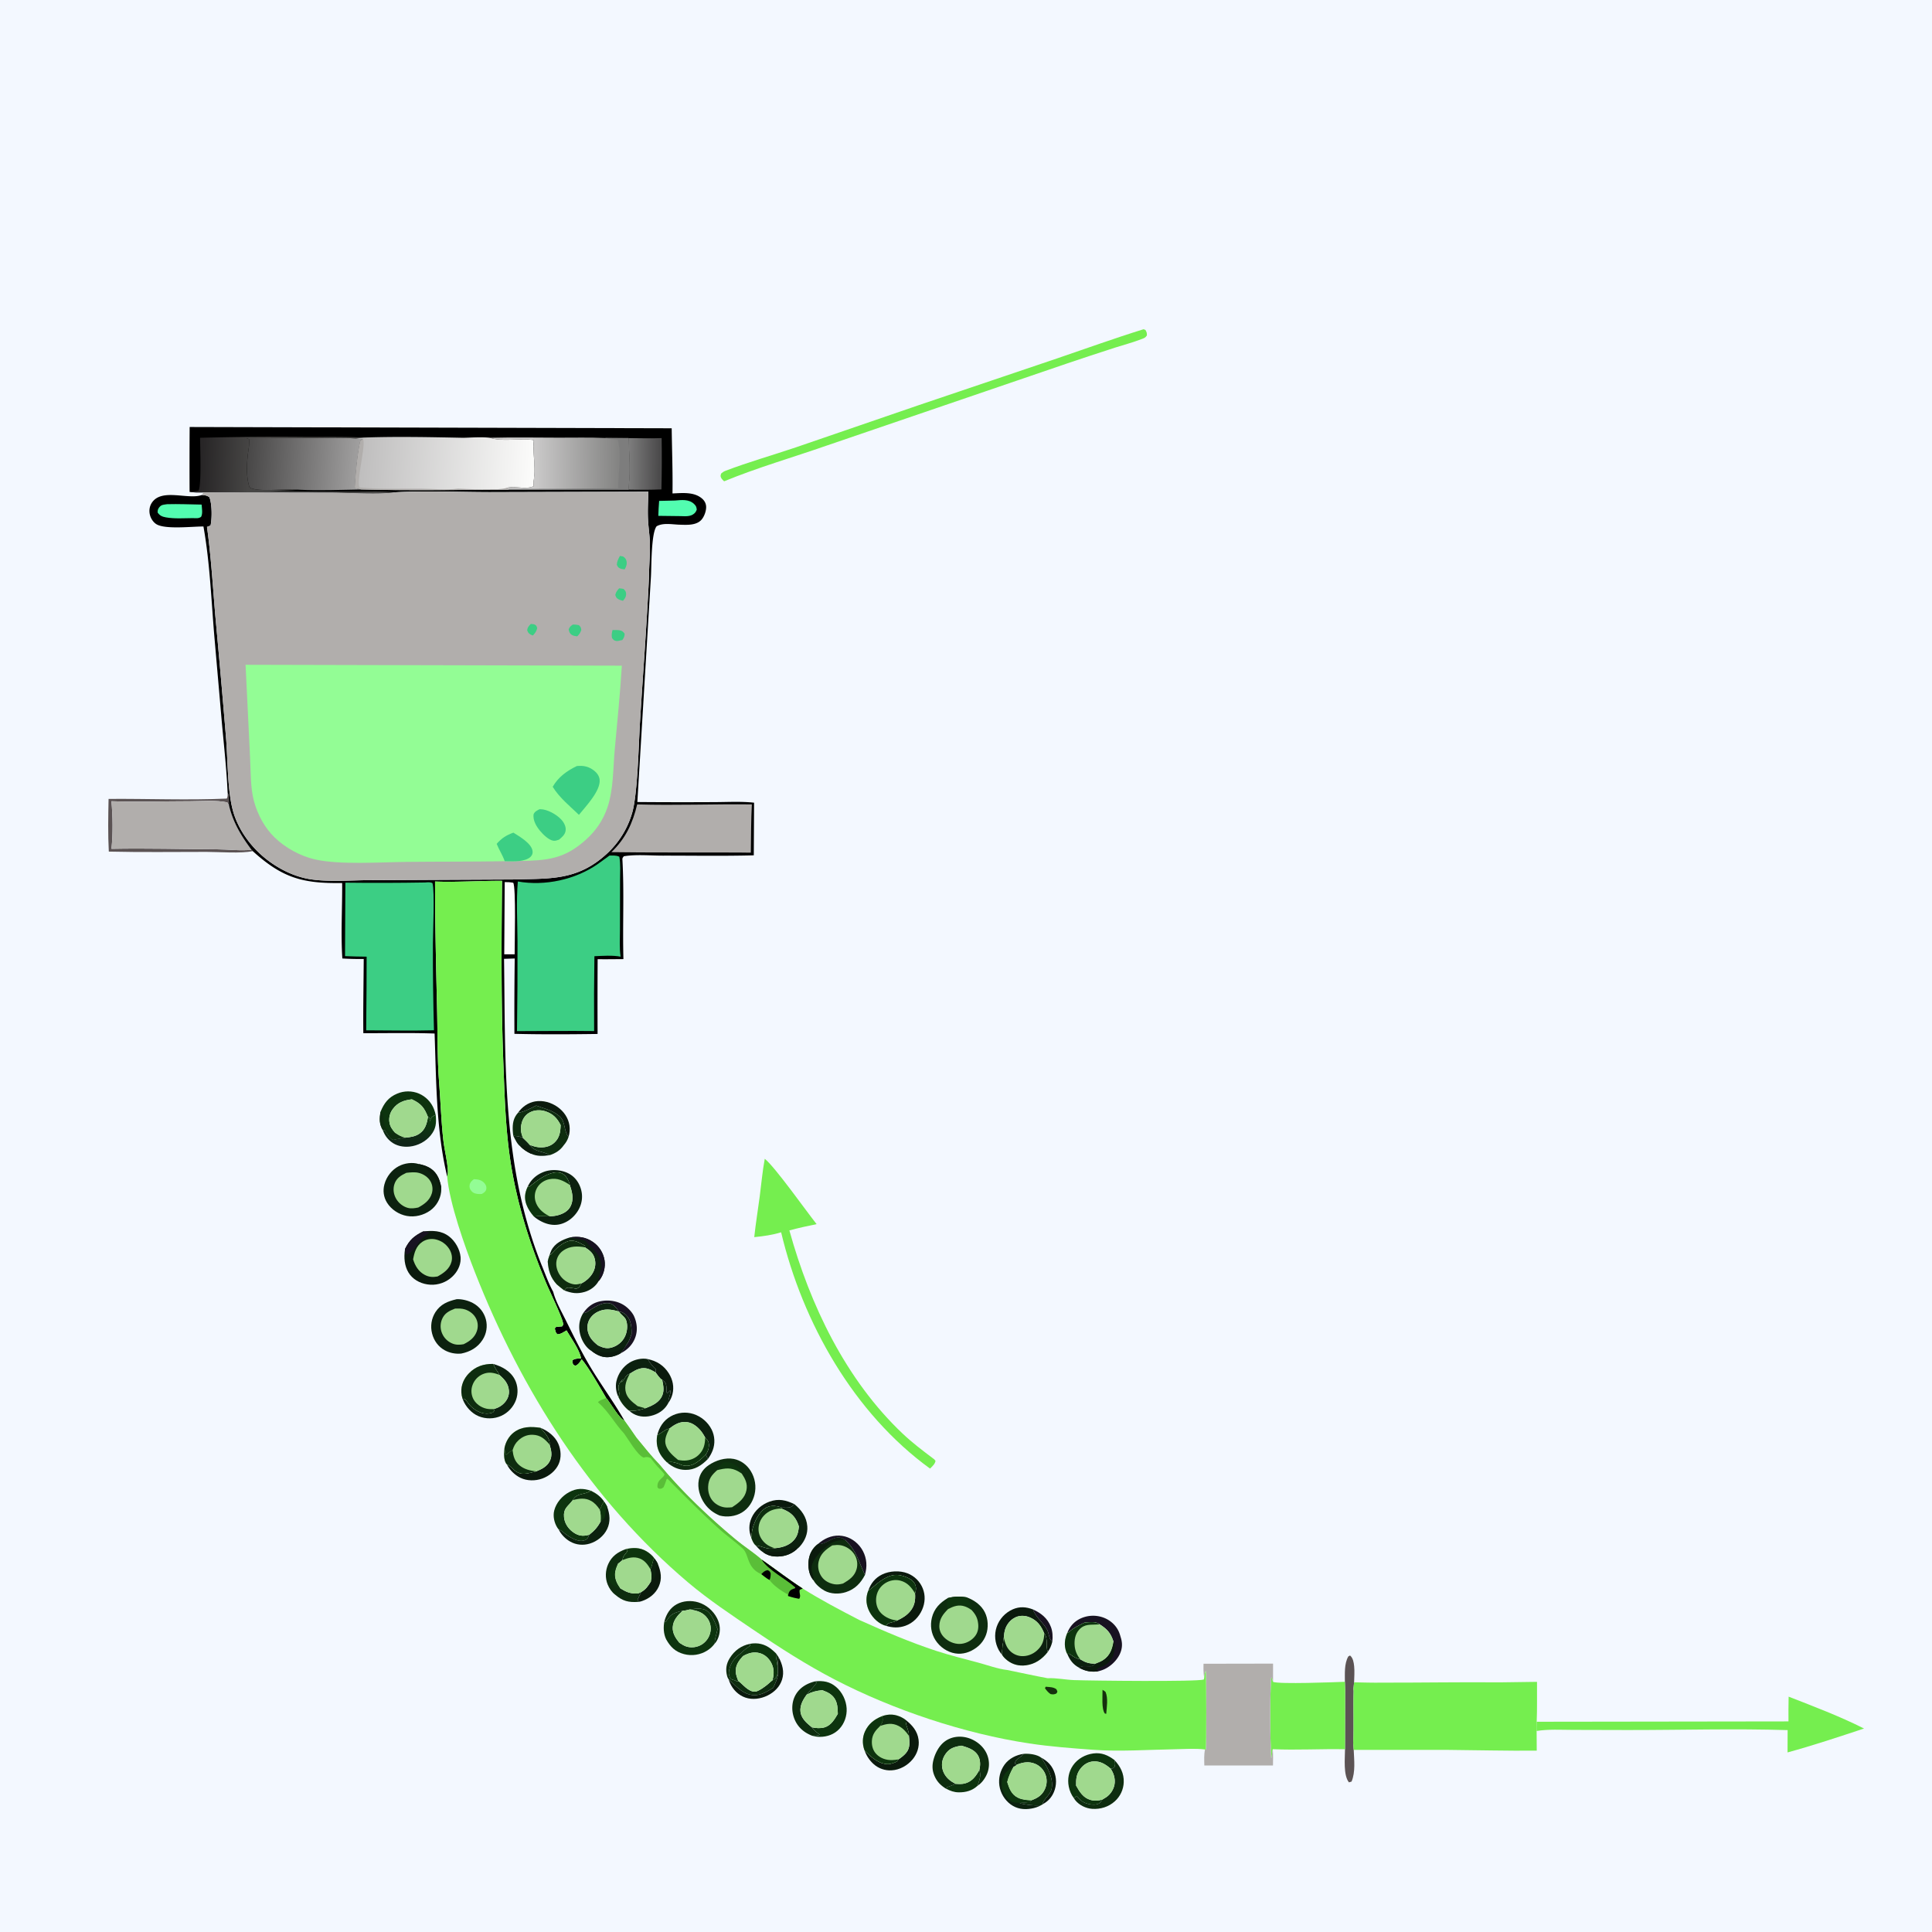<svg xmlns="http://www.w3.org/2000/svg" width="1615" height="1615"><rect width="100%" height="100%" fill="#333333" stroke="none"/><path fill="#FEFEFF" d="M0 0h612v612H0z" data-index="0" style="opacity:1;visibility:visible;fill:#f3f8ff;stroke:#f3f8ff" transform="scale(2.639)"/><path fill="#0C210F" d="M892.148 1382.472c1.512-.145 1.351-.406 2.668.554 2.784 2.032 4.708 3.225 8.112 4.004 4.642 2.794 7.423 3.623 12.833 3.654-1.555 1.5-2.283 2.325-4.537 2.333-3.916.019-5.507-.807-9.199 1.043-5.037-2.695-7.74-6.4-9.877-11.588" data-index="1"/><path fill="#181221" d="M879.66 1372.26c-3.182-2.563-2.511-6.59-4.44-10.112-3.318-6.057-9.384-10.11-11.696-16.77 6.853 3.103 12.223 7.423 14.968 14.648 1.493 3.932 1.602 8.101 1.169 12.234" data-index="2"/><path fill="#0B1A0D" d="M870.472 1469.334c5.645 3.037 9.37 7.038 11.276 13.26q.327 1.066.549 2.162.222 1.092.335 2.203.11 1.108.116 2.225.003 1.116-.105 2.227-.106 1.108-.322 2.203-.217 1.096-.539 2.164t-.746 2.098q-.428 1.032-.953 2.016c-2.045 3.774-4.893 6.347-8.587 8.421.633-4.415 6.489-7.764 7.56-12.923 1.89-9.104-3.866-18.905-8.584-26.056" data-index="3"/><path fill="#0E2D0F" d="M567.678 1223.624c2.05 1.177 3.977 1.594 6.333 1.61 6.521.04 11.596-5.156 16.005-9.363l1.713 3.76c-5.3 5.363-10.973 9.184-18.808 9.092-5.958-.069-10.872-2.46-15.326-6.252 3.689-.805 4.774-.422 8.389.612.57.164 1.13.357 1.694.541" data-index="4"/><path fill="#0C210F" d="M429.076 949.446c3.034.267 5.51.362 8.188 1.9 1.94 1.874 3.93 3.697 5.668 5.764 4.27 6.217 10.772 4.926 16.673 8.494-5.581.882-10.561 1.132-15.807-1.224-3.436-1.626-6.048-3.315-8.75-6.004-2.85-2.14-4.402-5.832-5.972-8.93" data-index="5"/><path fill="#0B1A0D" d="M435.047 958.376c1.784-.905 2.5-1.544 4.558-.926 2.82.847 4.766 3.425 6.016 5.906l-1.823 1.024c-3.436-1.626-6.048-3.315-8.75-6.004" data-index="6"/><path fill="#0D340E" d="M818.673 1479.53c1.626 4.975.037 8.48-1.52 13.219-4.39 4.122-9.816 5.578-15.74 5.507-4.046-.05-6.915-1.208-10.511-2.976l.894-1.441c2.494-.715 4.705-1.607 7.051-2.708 2.66.172 5.42.354 8.01-.4 5.918-1.73 8.972-6.044 11.816-11.2" data-index="7"/><path fill="#0B1A0D" d="M628.019 1285.424c-2.172-5.568-2.214-11.117.245-16.664 2.774-6.257 8.521-11.168 14.897-13.485 7.676-2.792 13.833-1.298 20.9 2.08-2.444 2.467-3.452 2.916-6.9 2.942-1.291.01-2.584-.032-3.875-.069-3.517-1.348-7.866-2-11.468-.525-6.241 2.555-9.83 9.73-11.978 15.712-1.154 3.209-1.457 6.64-1.821 10.01" data-index="8"/><path fill="#181221" d="M683.834 1290.6c4.895-4.339 11.036-7.205 17.694-6.949 6.747.259 12.727 3.541 17.015 8.693q.808.987 1.512 2.047.705 1.064 1.299 2.193.593 1.127 1.068 2.312.478 1.182.832 2.407.353 1.224.583 2.478.227 1.253.33 2.525.1 1.272.071 2.546-.029 1.275-.185 2.54c-.198 1.704-.59 3.398-.976 5.066-5.523-11.202-6.882-19.956-16.43-29.02-2.618-1.681-4.518-2.526-7.73-1.903-4.881.948-10.243 6.17-15.083 5.064" data-index="9"/><path fill="#0B1A0D" d="M541.487 1136.095c7.534 1.594 13.474 5.307 17.62 11.951 3.304 5.291 4.557 11.353 2.992 17.454-.694 2.697-1.791 4.871-3.362 7.146-.39-3.678 2.125-6.784 1.61-10.468l-2.306 2.245-.74-.306c-.081-1.979-.047-4.206-.408-6.146-.444-2.385-1.547-3.209-3.362-4.546-2.014-1.006-4.151-4.455-5.537-6.218l.278-2.546c-2.623-2.214-5.115-5.566-6.785-8.566" data-index="10"/><path fill="#0B1A0D" d="M650.893 1385.312c3.13 5.858 4.934 12.242 2.829 18.791-1.93 6.004-6.537 10.485-12.113 13.221-5.684 2.787-12.477 3.795-18.557 1.71-5.837-2-10.518-6.74-12.927-12.374q-.618-1.48-1.125-3c5.516 4.916 10.313 11.083 17.992 12.915 7.402 1.768 13.277-1.982 19.335-5.65 7.571-15.411 1.935-14.271 4.566-25.613" data-index="11"/><path fill="#0B1A0D" d="M433.034 930.17c3.354-4.851 8.318-8.427 14.202-9.464 6.65-1.172 13.636.863 19.058 4.774 5.06 3.65 8.767 9.022 9.709 15.245q.359 2.417.171 4.853-.184 2.435-.907 4.768c-3.592-4.344-2.771-10.39-5.534-14.878-2.404-3.906-8.883-7.03-13.155-8.426q-4.238-1.396-8.45-2.868c-3.794 2.05-10.97 5.634-15.094 5.995" data-index="12"/><path fill="#0B1A0D" d="M546.947 1302.567c1.156 1.63 2.232 3.06 3.024 4.908 2.518 6.299 3.6 12.173.768 18.623-2.628 5.982-7.964 10.191-14.068 12.26-1.148.388-1.077.354-2.061.588-1.256-.683-.644-.213-1.734-1.533q1.584-3.238 3.03-6.542c4-2.227 5.84-5.058 8.225-8.89.794-3.877.53-6.576-.446-10.41 1.895-2.916 1.33-6.115 3.262-9.004" data-index="13"/><path fill="#0C210F" d="M546.947 1302.567c1.156 1.63 2.232 3.06 3.024 4.908-4.085 4.043.947 9.862-5.84 14.506.794-3.877.53-6.576-.446-10.41 1.895-2.916 1.33-6.115 3.262-9.004" data-index="14"/><path fill="#0C210F" d="M516.953 1167.775c-1.96-3.871-2.623-8.859-1.702-13.102 1.378-6.347 5.56-12.34 11.128-15.718 4.199-2.543 10.29-3.955 15.108-2.86 1.67 3 4.162 6.352 6.785 8.566l-.278 2.546c-4.507-2.588-8.212-4.528-13.476-3.045-2.988.84-5.571 2.58-8.157 4.235-3.721.958-4.478 5.993-7.405 7.21l1.657-2.808c-2.058 2.634-3.963 4.357-3.528 7.896.309 2.496 1.185 4.726-.132 7.08" data-index="15"/><path fill="#0C210F" d="M553.53 1153.425c1.816 1.337 2.92 2.16 3.363 4.546.361 1.94.327 4.167.409 6.146l.739.306 2.306-2.245c.515 3.684-2 6.79-1.61 10.468-2.607 5.112-7.011 8.53-12.463 10.297-5.66 1.834-11.653 1.795-16.889-1.169-1.388-.786-2.528-1.618-3.65-2.768 5.18.654 8.777-.243 13.649-1.797 4.953-1.842 10.429-4.185 13.302-8.89 2.95-4.835 1.893-9.717.845-14.894" data-index="16"/><path fill="#0E2D0F" d="M555.465 1354.946c1.626-5.813 4.763-10.93 10.2-13.912 5.407-2.966 12.191-3.375 18.047-1.605 6.726 2.032 12.49 7.007 15.683 13.242 2.6 5.075 3.098 10.45 1.171 15.85-.702 1.963-1.644 3.868-3.103 5.37-.124-4.165 1.628-8.052 2.365-12.155-2.011-4.974-4.531-12.31-9.147-15.411-3.568-2.396-10.038-1.665-14.084-.937-1.863.396-3.984 1.108-5.879 1-5.238 1.404-8.912 1.882-12.213 6.552-.689.977-1.42 1.932-2.124 2.898z" data-index="17"/><path fill="#181221" d="M487.5 1097.665c4.133-5.848 8.756-9.107 15.95-10.197 6.647-1.008 14.055.42 19.478 4.505 2.641 1.99 5.304 4.855 6.848 7.798 2.657 5.56 3.393 11.761 1.44 17.688-2.053 6.238-6.697 11.012-12.542 13.846a53 53 0 0 0 4.694-6.832c2.325-2.707 3.307-5.855 4.55-9.14.071-5.152-.119-10.789-3.57-14.98-1.742-2.116-4.204-3.815-6.97-4.002-1.304-2.23-4.5-5.954-7.083-6.69-5.483-1.56-11.613 1.977-16.155 4.848-2.407 1.522-3.694 2.945-6.64 3.156" data-index="18"/><path fill="#0E2D0F" d="M609 1403.66c-.599-.842-.915-1.55-1.182-2.55-1.462-5.472-.789-10.257 2.22-15.088 3.979-6.392 9.655-10.443 16.98-11.963l.05 1.602c-2.633 1.9-5.23 3.652-7.396 6.101-5.457 3.663-9.239 8.498-10.315 15.084-.41 2.518.129 4.162 1.272 6.373 1.984 1.46 3.691.94 5.232 2.328l1.29-.41c3.442 2.336 8.253 9.2 14.087 8.96 2.966-.124 9.888-5.368 12.042-7.44.965-.926.33-.382 1.715-1.488.232-.184.47-.366.704-.549.85-.535 1.478-.87 2.204-1.556 4.824-4.582.594-14.47.665-20.344.002-.25.013-.501.021-.752l2.304 3.344c-2.631 11.342 3.005 10.202-4.566 25.613-6.058 3.668-11.933 7.418-19.335 5.65-7.679-1.832-12.476-7.999-17.992-12.915" data-index="19"/><path fill="#0C210F" d="M501.334 1261.886c1.694-2.346 1.451-4.492 3.747-6.482.805 1.31 1.834 2.679 2.43 4.088 2.283 6.21 2.956 12.564.003 18.7-2.824 5.863-8.394 10.301-14.588 12.165-5.423 1.63-11.183 1.124-16.155-1.634-4.09-2.267-7.698-5.98-9.756-10.186.324.121.652.237.971.37 1.34.559 2.254 1.411 3.357 2.33 3.533 2.934 10.165 7.156 14.946 6.8 1.895-.14 3.645-.65 4.84-2.222.641-.844 1.027-1.895 1.41-2.871 4.261-3.304 7.03-6.339 9.555-11.144.208-3.568.23-6.463-.76-9.914" data-index="20"/><path fill="#0D340E" d="M501.334 1261.886c1.694-2.346 1.451-4.492 3.747-6.482.805 1.31 1.834 2.679 2.43 4.088-.99 1.924-1.195 3.26-1.42 5.42-.3 2.9-.575 4.26-2.952 6.144-.336.264-.697.496-1.045.744.208-3.568.23-6.463-.76-9.914" data-index="21"/><defs><linearGradient id="a" x1="130.797" x2="131.471" y1="362.466" y2="352.817" gradientUnits="userSpaceOnUse"><stop offset="0" stop-color="#102518"/><stop offset="1" stop-color="#0C3E0C"/></linearGradient></defs><path fill="url(#a)" d="m135.552 353.787.485.321.118 1.071c.123-.298.383-1.18.617-1.322.154-.094.303-.197.456-.294.552-.348.309-.259.787-.365.26 2.559.095 4.361-1.569 6.425-1.614 2.002-4.128 3.297-6.675 3.565-2.11.222-4.294-.225-5.966-1.579q-.433-.349-.813-.755t-.7-.861q-.319-.455-.573-.95t-.435-1.021l.632-.065c.709 1.045 1.416 2.617 2.591 3.095 1.283-.204 2.609-.591 3.896-.682 1.616-.162 3.137-.357 4.504-1.308 1.807-1.259 2.338-3.215 2.645-5.275" data-index="22" transform="scale(2.639)"/><path fill="#0E2D0F" d="M855.731 1466.08c4.478-.356 11.084.422 14.741 3.254 4.718 7.151 10.474 16.952 8.584 26.056-1.071 5.16-6.927 8.508-7.56 12.923l-1.48.84c-.18-.011-.36-.04-.539-.033-5.99.267-11.194-.411-17.031-1.696 1.48-.61 1.084-.615 2.377-.684 2.21-.116 4.307-.187 6.51-.459l.602-1.304c5.107-1.828 8.907-4.024 11.348-9.088q.356-.726.638-1.483.28-.76.483-1.541.203-.784.325-1.583.121-.8.16-1.607.04-.808-.002-1.615-.042-.808-.166-1.605-.124-.8-.327-1.583-.206-.781-.489-1.539-.28-.736-.63-1.443-.351-.705-.77-1.372-.42-.665-.906-1.288-.483-.62-1.03-1.19-.543-.57-1.142-1.082t-1.245-.963q-.647-.45-1.336-.834-.688-.383-1.412-.694c-5.243-2.222-10.262-1.436-15.36.643-.629-.153-1.23-.498-1.816-.77.496-4.014 4.557-5.035 6.895-7.56.206-.222.386-.468.578-.7" data-index="23"/><path fill="#0E2D0F" d="M678.912 1450.949a35 35 0 0 1-3.29-1.486c-6.125-3.153-10.416-8.25-12.348-14.912-1.71-5.9-1.243-12.532 1.853-17.897 3.552-6.151 9.584-9.535 16.298-11.194l1.306 1.042c-2.533 3.752-5.65 6.558-8.373 10.054-3.075 4.204-5.87 9.115-5.178 14.543.607 4.737 4.222 8.463 7.735 11.34.37.3.728.614 1.095.918l.691.567c.167.214.33.425.5.636 1.838 2.283 3.675 3.795 6.1 5.42-1.367 1.056-4.573.813-6.389.969" data-index="24"/><path fill="#0E2D0F" d="M931.705 1471.345c4.83 5.325 7.93 11.078 7.645 18.475q-.04 1.126-.193 2.243-.153 1.119-.417 2.214t-.636 2.161q-.372 1.063-.85 2.085-.477 1.021-1.052 1.99-.578.97-1.249 1.876-.67.907-1.427 1.741-.76.834-1.597 1.589c-5.154 4.702-12.028 6.8-18.94 6.336-5.356-.362-10.916-3.106-14.275-7.35-.465-.585-.634-.907-1.056-1.577l2.552-1.906c2.612 3.903 5.502 5.764 10.107 6.875 2.493.601 6.687.81 8.816-.853.953-.741 1.607-1.87 2.243-2.874q1.676-.957 3.294-2.016c3.541-2.361 6.314-6.55 6.987-10.79.75-4.729-.654-9.323-3.325-13.184 1.858-.087 1.887-.05 3.273-1.275.844-2.477.564-3.248.1-5.76" data-index="25"/><path fill="#0D340E" d="M627.019 1374.06c6.465-1.088 12.086.19 17.356 4.206 1.483 1.13 2.855 2.428 4.214 3.702-.008.25-.019.502-.021.752-.071 5.874 4.159 15.762-.665 20.344-.726.686-1.354 1.02-2.204 1.556 1.386-5.1 1.539-9.61-.918-14.437-1.971-3.871-5.28-6.993-9.5-8.228-5.14-1.507-9.782-.121-14.276 2.462-3.389 3.797-6.096 7.376-5.975 12.698.066 2.85 1.095 5.402 2.122 8.023l-1.29.409c-1.542-1.388-3.249-.868-5.233-2.328-1.143-2.211-1.681-3.855-1.272-6.373 1.076-6.586 4.858-11.42 10.315-15.084 2.167-2.449 4.763-4.2 7.397-6.1z" data-index="26"/><path fill="#0E2D0F" d="m522.946 1294.972 1.781.639c-.454 1.76-.794 2.002-1.92 3.364-1.5 1.818-2.051 2.853-2.484 5.138-1.148.929-2.383 2.174-3.644 2.905-2.272 4.798-3.552 9.015-1.742 14.221.842 2.426 2.177 4.47 3.644 6.553 5.355 3.182 8.215 4.46 14.673 4.251l2.652-1.172q-1.446 3.304-3.03 6.542c1.09 1.32.478.85 1.734 1.533-.327.03-.654.069-.982.09-8.183.56-13.01-.56-19.388-5.99-2.794-2.082-4.966-5.302-6.277-8.495-2.238-5.457-1.953-11.83.48-17.174 3.016-6.623 7.9-9.909 14.503-12.405" data-index="27"/><path fill="#0D340E" d="M516.679 1307.018c-2.272 4.798-3.552 9.015-1.742 14.221.842 2.426 2.177 4.47 3.644 6.553-2.359-.309-5.697-2.188-7.362-3.948-1.7-1.794-2.235-3.597-2.014-6.056.462-5.101 3.687-7.78 7.474-10.77" data-index="28"/><path fill="#0B1A0D" d="M757.095 1437.736c5.497 4.362 9.787 9.25 10.753 16.47.805 6.003-1.18 11.935-5.035 16.55-4.29 5.13-10.78 8.754-17.514 9.107q-1.03.063-2.061.021-1.032-.04-2.053-.182-1.024-.145-2.027-.388-1.002-.245-1.976-.588-.971-.343-1.908-.781-.934-.438-1.818-.966-.887-.53-1.716-1.145-.83-.615-1.594-1.31c-3.406-3.116-5.855-6.834-7.367-11.183 5.293 5.167 11.809 11.474 19.762 11.273 2.478-.063 4.655-1.016 6.896-1.981l1.604-1.914c2.349-1.604 4.534-3.209 6.368-5.41 3.562-4.274 2.926-9.159 2.375-14.331.103-4.845-3.011-8.521-2.69-13.242" data-index="29"/><path fill="#0B1A0D" d="M451.752 1193.528c6.17 2.422 12.223 7.101 14.944 13.318 2.322 5.302 2.683 11.733.274 17.074-2.547 5.64-7.967 9.99-13.72 12.046-5.808 2.08-12.648 2.056-18.253-.657-4.56-2.206-9.157-6.6-11.273-11.23.314.152.633.297.942.458 1.905.98 3.32 2.705 4.921 4.096 6.239 5.423 11.282 2.86 18.404 1.39.074-.015.14-.055.211-.081 4.505-1.713 9.176-4.122 11.398-8.653 2.274-4.634 1.208-9.186-.267-13.865.026-.222.066-.438.074-.66.211-4.89-4.734-9.624-7.655-13.236" data-index="30"/><path fill="#0C210F" d="M870.016 1509.152c-2.526 1.407-4.935 2.161-7.78 2.663-6.336 1.119-12.252.332-17.527-3.555q-.932-.7-1.79-1.485-.857-.787-1.636-1.652-.775-.866-1.467-1.803-.691-.937-1.288-1.937-.596-1-1.092-2.053-.499-1.05-.892-2.148-.393-1.095-.678-2.222-.285-1.13-.46-2.28-.166-1.15-.221-2.314-.056-1.161 0-2.322.058-1.164.224-2.315.17-1.15.446-2.28.277-1.13.663-2.227.385-1.098.876-2.153.488-1.056 1.076-2.059.589-1.005 1.27-1.947c3.797-5.151 9.75-8.13 15.991-8.983-.192.232-.372.478-.578.7-2.338 2.525-6.399 3.546-6.895 7.56.586.272 1.187.617 1.815.77-1.002.853-1.496 1.473-2.815 1.734-2.349 4.207-4.22 8.051-5.357 12.786 1.707 5.467 3.494 10.431 8.938 13.13 3.52 1.748 7.238 1.964 11.096 2.217l-.601 1.304c-2.204.272-4.302.343-6.51.46-1.294.068-.898.073-2.378.683 5.837 1.285 11.041 1.963 17.031 1.696.18-.007.36.022.539.032" data-index="31"/><path fill="#0D340E" d="M852.446 1507.424c-1.13-.57-.58-.42-1.93-.536-1.208-.103-2.693-.084-3.857-.425-2.763-.805-6.038-4.803-7.328-7.312-2.122-4.127-2.697-9.057-.985-13.43 1.48-3.768 5.31-7.206 8.912-8.877-2.349 4.207-4.22 8.051-5.357 12.786 1.707 5.467 3.494 10.431 8.938 13.13 3.52 1.748 7.238 1.964 11.096 2.217l-.601 1.304c-2.204.272-4.302.343-6.51.46-1.294.068-.898.073-2.378.683" data-index="32"/><path fill="#0D340E" d="M467.015 1278.537c-.486-.604-.707-.84-1.095-1.454-2.602-4.122-3.856-9.672-2.629-14.44 1.676-6.505 6.59-12.184 12.456-15.327 6.246-3.343 11.553-3.39 18.153-1.19-5.19 3.808-11.371 1.41-15.129 7.853-.182.243-.353.491-.543.726-3.97 4.959-7.381 6.339-6.732 13.527.435 4.83 3.211 9.22 7.014 12.126 3.552 2.71 7.009 3.924 11.44 3.148q1.308-.22 2.588-.562c-.382.976-.768 2.027-1.409 2.871-1.195 1.573-2.945 2.082-4.84 2.222-4.781.356-11.413-3.866-14.946-6.8-1.103-.919-2.016-1.771-3.357-2.33-.32-.133-.647-.249-.971-.37" data-index="33"/><path fill="#0C210F" d="M412.268 1140.125c7.376 2.16 14.356 5.876 18.058 12.985 2.708 5.196 2.993 11.73.98 17.209q-.404 1.079-.911 2.116-.51 1.037-1.114 2.019-.607.981-1.303 1.9-.7.918-1.483 1.765t-1.647 1.613-1.797 1.443q-.932.678-1.926 1.264-.995.583-2.043 1.069-1.119.501-2.285.89-1.164.384-2.362.651-1.198.266-2.417.409-1.22.145-2.446.164-1.228.018-2.45-.087-1.224-.106-2.43-.336t-2.38-.58q-1.177-.351-2.312-.818c-5.848-2.452-10.782-7.962-13.07-13.815-.085-.214-.161-.427-.243-.641l1.765.01c1.225 1.257 2.212 2.394 3.215 3.83 2.757 3.955 8.33 7.668 13.141 8.312 2.681.359 4.705.066 7.236-.81l1.008-1.296-.361-1.48c3.792-1.172 6.7-2.644 9.341-5.698 2.396-2.773 3.676-6.09 3.378-9.771-.48-5.906-3.784-9.466-8.056-13.19-.832-2.264-2.557-3.77-3.555-5.921-.501-1.08-.992-2.143-1.53-3.206" data-index="34"/><path fill="#0B1A0D" d="M837.716 1383.348c-1.027-1.25-1.969-2.446-2.75-3.866-3.32-6.037-4.035-13.023-1.834-19.578q.417-1.208.955-2.367.536-1.16 1.19-2.259.655-1.097 1.42-2.124.763-1.024 1.628-1.966.863-.942 1.821-1.789t1.995-1.591q1.04-.744 2.148-1.38 1.111-.634 2.28-1.15c5.75-2.526 11.255-2.099 16.955.1 2.312 6.66 8.378 10.713 11.695 16.77 1.93 3.522 1.26 7.55 4.442 10.112-.792 3.351-1.9 5.848-3.853 8.682-1.948-5.497.53-10.915-2.882-15.44-2.515-6.265-5.771-10.891-12.244-13.554-3.832-1.575-8.03-1.744-11.83.008-4.077 1.876-7.236 5.75-8.608 9.994-.713 2.2-.932 4.644-1.148 6.943-.631 4.776-1.647 9.629-1.38 14.455" data-index="35"/><path fill="#0C210F" d="M549.43 1199.674c1.594-6.574 5.149-12.213 11.136-15.649q1.072-.617 2.201-1.119 1.13-.504 2.306-.886 1.175-.383 2.386-.642 1.209-.258 2.438-.39t2.465-.135q1.238-.003 2.467.122 1.23.126 2.441.38 1.212.25 2.389.628 1.216.393 2.39.905 1.172.509 2.29 1.134 1.117.623 2.167 1.352t2.027 1.56q.974.828 1.863 1.749.89.918 1.684 1.92.794 1.004 1.485 2.08.694 1.077 1.278 2.214.506 1.008.907 2.067.399 1.055.687 2.148.29 1.092.461 2.208.175 1.114.233 2.243.058 1.127 0 2.257-.061 1.126-.238 2.243-.174 1.116-.464 2.206-.29 1.092-.692 2.148c-.942 2.55-2.43 5.014-4.008 7.215l-1.713-3.76c1.552-2.3 2.557-4.877 2.576-7.677.018-2.97-1.14-4.45-3.114-6.503-.758-1.35-1.525-2.707-2.41-3.979-2.9-4.183-7.547-8.305-12.785-8.933-5.866-.702-10.318 1.908-14.704 5.429-3.723.588-6.668 4.016-10.149 5.465" data-index="36"/><path fill="#0D340E" d="M897.658 1503.128c-2.198-2.974-3.526-6.06-4.254-9.698-1.248-6.223-.032-12.583 3.623-17.8 3.861-5.515 10.26-9.014 16.876-9.885 6.953-.916 12.366 1.46 17.802 5.6.464 2.512.744 3.283-.1 5.76-1.386 1.225-1.415 1.188-3.273 1.275-4.185-3.539-8.433-6.265-14.136-5.982-4.341.213-8.043 2.406-10.735 5.747-3.697 4.584-4.022 8.814-3.935 14.472 2.908 5.172 5.896 10.197 11.983 11.946 3.46.995 6.429.639 9.867-.193-.636 1.003-1.29 2.133-2.243 2.874-2.13 1.663-6.323 1.454-8.816.853-4.605-1.111-7.495-2.972-10.107-6.875z" data-index="37"/><path fill="#0E2D0F" d="M433.034 930.17c4.124-.362 11.3-3.946 15.094-5.996q4.212 1.472 8.45 2.868c4.272 1.396 10.75 4.52 13.155 8.426 2.763 4.489 1.942 10.534 5.534 14.878-1 2.871-2.117 4.771-4.096 7.078-2.876 4.158-6.792 6.586-11.566 8.18-5.9-3.568-12.403-2.277-16.673-8.494 2.349.855 4.893 1.66 7.387 1.897 4.607.443 9.413-.51 12.917-3.69 4.541-4.124 5.246-9.048 5.41-14.848-2.834-5.716-6.44-9.44-12.67-11.482-4.124-1.351-8.898-1.217-12.806.752-3.692 1.858-6.02 5.006-7.064 8.962-1.235 4.676-.729 8.283 1.158 12.645-2.678-1.538-5.154-1.633-8.188-1.9-.209-1.44-.378-2.863-.45-4.317-.287-5.724.444-10.632 4.408-14.96" data-index="38"/><path fill="#0C210F" d="M664.06 1257.355c5.867 4.847 10.179 10.663 10.786 18.54.485 6.305-2.1 12.269-6.296 16.9-.816.897-1.734 1.647-2.663 2.417-5.188 4.55-11.627 6.384-18.483 5.843q-1.264-.095-2.504-.362-1.24-.266-2.43-.7-1.193-.432-2.315-1.026-1.121-.59-2.15-1.33c-2.6-1.628-4.273-3.457-6.26-5.776 6.025.628 9.558 3.781 15.883 2.309 5.064-.372 10.406-1.758 14.343-5.125 4.217-3.605 5.354-7.698 5.832-13.033-.412-1.286-.845-2.52-1.41-3.748-2.894-6.28-7.066-8.835-13.35-11.27l.243-.766c1.29.037 2.584.08 3.874.069 3.45-.026 4.457-.475 6.9-2.942" data-index="39"/><path fill="#0B1A0D" d="m666.127 1293.207-.24 2.005c-5.188 4.55-11.627 6.384-18.483 5.843q-1.264-.095-2.504-.362-1.24-.266-2.43-.7-1.193-.432-2.315-1.026-1.121-.59-2.15-1.33c1.511-.868 2.282-.876 4.016-.649 8.402 1.114 16.218-1.021 24.106-3.781" data-index="40"/><path fill="#0B1A0D" d="M725.79 1329.729c2.082-6.064 5.768-10.785 11.64-13.614 6.32-3.05 14.712-3.46 21.261-.91q1.07.419 2.093.947 1.021.525 1.982 1.153.963.628 1.858 1.351.892.723 1.707 1.533t1.544 1.702q.725.89 1.359 1.847.633.958 1.166 1.977t.958 2.087c2.351 5.83 1.977 12.11-.538 17.823-2.679 6.088-7.587 11.12-13.913 13.366-5.628 2-10.819 1.76-16.442.024 2.227-3.148 5.2-2.496 8.441-3.924.388-.171.776-.353 1.164-.53 4.162-1.987 7.677-4.006 10.688-7.577 3.776-4.48 4.594-9.386 4.132-15.07.253-.9.578-1.89.7-2.826.308-2.357-.293-4.568-1.748-6.453-2.657-3.449-9.341-5.763-13.553-6.08-7.724-.585-15.414 5.695-20.955 10.45-.842.72-1.66 1.402-2.568 2.04z" data-index="41"/><path fill="#0D340E" d="M681.425 1405.46c6.7-.65 12.234.182 17.511 4.713 5.128 4.401 8.434 11.241 8.793 17.978.327 6.2-1.834 12.567-6.114 17.103-4.283 4.539-10.065 6.605-16.235 6.624-2.248.008-4.301-.37-6.468-.93 1.816-.155 5.022.088 6.39-.968-2.426-1.625-4.263-3.137-6.102-5.42-.169-.211-.332-.422-.499-.636 3.344.702 7.218 1.013 10.53.034 5.475-1.617 8.41-6.724 11.125-11.313-.145-3.836-.145-7.594-1.797-11.146-2.238-4.816-6.418-6.909-11.194-8.632-4.945.51-8.566 1.359-13.007 3.69 2.723-3.497 5.84-6.303 8.373-10.055z" data-index="42"/><path fill="#0C210F" d="M441.024 992.196c2.647-6.048 7.445-10.28 13.63-12.622 6.194-2.348 14.113-1.83 20.058 1.053 5.455 2.645 9.086 7.384 10.83 13.126 1.808 5.95 1.111 12.036-1.907 17.462-3.22 5.782-8.785 10.481-15.266 12.099-6.743 1.686-13.364-.435-19.043-4.138a28 28 0 0 1-3.019-2.277c4.215-.63 8.912-.182 13.195-.15 2.304-.106 4.695-.328 6.927-.945 4.233-1.17 8.355-3.262 10.426-7.318 3.027-5.922 1.454-12.1-.604-18.016-.665-3.393-2.494-6.76-5.354-8.858-2.758-2.022-6.307-1.824-9.43-.99-6.446 1.723-12.37 6.194-17.51 10.31-1.13.905-1.523 1.14-2.933 1.264" data-index="43"/><path fill="#0C210F" d="M476.233 1034.424c6.953-1.246 13.542-.325 19.445 3.776q.956.657 1.842 1.41.884.751 1.692 1.588.805.836 1.52 1.75.718.912 1.34 1.894.62.98 1.14 2.019.52 1.037.932 2.122.412 1.087.713 2.208.3 1.122.488 2.267c.9 5.69-.7 12.152-4.278 16.694-.203.256-.44.483-.66.723-2.414 4.386-6.863 7.676-11.653 9.064-6.386 1.85-11.028 1.066-17.1-1.272.256-.311 1.36-1.686 1.644-1.908 1.407-1.092 6.59.227 8.463.518 2.755-1.153 2.76-1.853 4.175-4.383 3.591-1.803 6.774-4.505 8.97-7.885 2.374-3.658 3.332-7.92 2.374-12.208-1.145-5.13-4.056-7.35-8.267-10.128l.052-1.285c-4.467-2.367-9-5.423-14.258-3.753-5.13 1.631-10.312 6.39-13.75 10.398-.785.915-.463.575-1.71 1.285.424-1.34.86-2.713 1.48-3.98 3.005-6.146 9.225-9.009 15.406-10.914" data-index="44"/><path fill="#181221" d="M476.233 1034.424c6.953-1.246 13.542-.325 19.445 3.776q.956.657 1.842 1.41.884.751 1.692 1.588.805.836 1.52 1.75.718.912 1.34 1.894.62.98 1.14 2.019.52 1.037.932 2.122.412 1.087.713 2.208.3 1.122.488 2.267c.9 5.69-.7 12.152-4.278 16.694-.203.256-.44.483-.66.723-.306-4.336 2.563-10.033 2.864-14.86l-.887 3.354c.008-.435.01-.873.026-1.311.306-9.39-7.338-13.625-12.619-20.307l-.488-.628c-4.357-1.192-8.598-2.053-13.07-2.7" data-index="45"/><path fill="#181221" d="M892.267 1364.757c2.259-5.639 6.209-9.832 11.867-12.202q1.171-.488 2.385-.855t2.457-.61q1.246-.242 2.51-.356 1.264-.116 2.53-.1 1.27.013 2.528.156 1.262.142 2.5.414 1.24.27 2.446.662 1.206.396 2.364.91c5.312 2.386 9.761 6.762 11.825 12.25a31 31 0 0 1 1.042 3.28c1.668 4.888 1.602 9.5-.593 14.248-2.776 6.004-8.695 11.382-14.923 13.57-1.143.4-2.296.714-3.465 1.036-6.004.6-10.445-.195-15.715-3.1 3.692-1.85 5.283-1.024 9.2-1.043 2.253-.008 2.981-.834 4.536-2.333 2.219-.884 4.539-1.725 6.528-3.066 5.579-3.76 7.416-9.014 8.476-15.398-2.303-7.215-5.335-10.474-11.6-14.44-.04-.042-.077-.092-.124-.13-3.23-2.443-8.706-1.55-12.506-1.247-4.908 2.47-9.236 4.436-13.382 8.212z" data-index="46"/><path fill="#0B1A0D" d="M930.765 1372.22c1.78 3.02.969 7.537.003 10.851-1.08 3.708-4.436 7.761-7.943 9.36-1.969.9-5.006 1.515-6.146 3.283l1.06 1.446c-6.003.6-10.444-.195-15.714-3.1 3.692-1.85 5.283-1.024 9.2-1.043 2.253-.008 2.981-.834 4.536-2.333 2.219-.884 4.539-1.725 6.528-3.066 5.579-3.76 7.416-9.014 8.476-15.398" data-index="47"/><path fill="#0D340E" d="M318.12 929.293c2.906-7.067 6.548-12.036 13.887-15.105q1.071-.46 2.185-.807 1.113-.349 2.256-.584 1.14-.235 2.301-.356 1.158-.121 2.325-.127 1.166-.002 2.327.109 1.161.113 2.304.34 1.145.227 2.262.567 1.113.34 2.19.79 1.08.459 2.106 1.026 1.026.565 1.992 1.232.966.665 1.86 1.425.895.758 1.708 1.602.815.845 1.538 1.768.726.921 1.357 1.91.628.99 1.156 2.038t.947 2.143c.607 1.573 1.04 3.14 1.385 4.787-1.261.28-.62.045-2.076.963-.404.256-.797.528-1.204.776-.617.374-1.303 2.702-1.628 3.488l-.311-2.826-1.28-.847c-3.13-7.867-5.695-11.002-13.4-14.656-6.616.778-11.82 2.543-15.966 8.138-2.488 3.357-3.473 7.378-2.731 11.498.63 3.51 2.43 5.734 4.705 8.383 2.863 1.982 5.112 3.246 8.526 4.009-3.396.24-6.895 1.261-10.28 1.8-3.101-1.262-4.967-5.41-6.838-8.168l-1.668.172c-3.159-5.23-2.926-9.656-1.934-15.488" data-index="48"/><path fill="#0E2D0F" d="M320.055 944.78c-3.159-5.23-2.926-9.655-1.934-15.487l2.032 1.987c.454 4.713.617 11.165 4.715 14.324 1.732 1.333 3.323 1.362 5.447 1.364 2.863 1.982 5.112 3.246 8.526 4.009-3.396.24-6.895 1.261-10.28 1.8-3.101-1.262-4.967-5.41-6.838-8.168z" data-index="49"/><path fill="#0D340E" d="M576.597 1345.388c4.046-.728 10.516-1.46 14.084.937 4.616 3.1 7.136 10.437 9.147 15.41-.737 4.104-2.489 7.991-2.365 12.156-1.75 2.388-3.76 4.238-6.267 5.837q-1.069.673-2.201 1.235-1.132.56-2.317 1.003-1.185.44-2.407.76-1.222.319-2.47.512-1.25.192-2.512.255-1.261.064-2.523-.002-1.264-.066-2.512-.259-1.248-.195-2.47-.514c-7.27-1.94-11.34-5.959-14.92-12.348-2.264-4.589-2.5-10.497-1.399-15.424l.916.892c.704-.966 1.435-1.921 2.124-2.898 3.301-4.67 6.975-5.148 12.213-6.552-4.127 3.824-8.043 7.927-8.36 13.87-.264 4.97 2.462 9.27 5.515 12.936 2.082 1.335 4.135 2.758 6.568 3.357q.763.187 1.542.3.778.111 1.564.148.784.034 1.57-.005.787-.042 1.563-.161.778-.116 1.538-.309.763-.195 1.504-.462.74-.266 1.45-.604.709-.338 1.382-.744.678-.42 1.309-.903.633-.485 1.214-1.031.58-.544 1.105-1.146.523-.599.985-1.248t.855-1.343q.396-.691.717-1.42.325-.728.573-1.485.25-.755.422-1.534.17-.746.262-1.51.092-.76.103-1.527.01-.765-.059-1.53-.068-.763-.216-1.518-.148-.752-.372-1.483-.224-.734-.525-1.44-.301-.705-.673-1.376t-.813-1.298c-3.763-5.32-8.832-6.52-14.844-7.534" data-index="50"/><path fill="#5B5354" d="M190.277 662.62c1.662 2.67.652 7.782 1.265 11.115l-1.51-3.008c-9.624-2.059-20.978-.982-30.84-.974-21.944.018-44.134.781-66.052.008 1.154 12.711 1.37 27.085.033 39.786 29.326-.596 58.804.272 88.15.407 9.265.042 19.824 1.385 28.929.388l1 1.084c-9.101 2.201-28.693.681-38.596.681-27.216 0-54.502.404-81.705-.245-.783-14.54-.492-29.477-.198-44.035 32.802-.267 65.977 1.195 98.713-.27 1.065-1.37.74-3.224.81-4.937" data-index="51"/><path fill="#0C210F" d="M487.5 1097.665c2.946-.211 4.233-1.634 6.64-3.156 4.542-2.871 10.672-6.408 16.155-4.848 2.584.736 5.78 4.46 7.083 6.69-6.47-1.81-11.946-2.803-18.23.496-3.612 1.894-6.536 5.196-7.62 9.167-1.111 4.064-.238 8.37 1.934 11.925 1.61 2.637 4.05 4.822 6.457 6.719 4.286 2.048 7.608 3.103 12.26 1.49 4.626-1.603 8.313-4.78 10.366-9.254 1.845-4.008 2.364-9.479.689-13.624-1.061-2.629-4.346-4.402-5.856-6.92 2.766.188 5.228 1.887 6.97 4.004 3.451 4.19 3.641 9.827 3.57 14.978-1.243 3.286-2.225 6.434-4.55 9.141a53 53 0 0 1-4.694 6.832c-2.515 1.57-6.191 2.758-9.133 3.083-5.843.646-10.503-1.608-15.013-5.07-.203-.11-.417-.206-.612-.332-4.397-2.848-7.714-8.622-8.943-13.614-1.568-6.36-.863-12.113 2.528-17.707" data-index="52"/><path fill="#0B1A0D" d="M494.528 1129.318c3.285-.277 7.376 1.024 10.775 1.248 7.19.473 12.582-1.308 18.065-6.093a53 53 0 0 1-4.694 6.832c-2.515 1.57-6.191 2.758-9.133 3.083-5.843.646-10.503-1.608-15.013-5.07" data-index="53"/><path fill="#0E2D0F" d="M781.676 1466.925c2.399-5.743 5.932-10.76 11.804-13.374 5.742-2.56 12.376-2.299 18.132.074 6.114 2.52 11.46 7.415 13.756 13.7q.388 1.043.665 2.12.275 1.08.438 2.18.161 1.1.206 2.21.045 1.112-.026 2.223-.074 1.11-.262 2.206-.187 1.098-.49 2.17-.301 1.068-.716 2.102-.411 1.032-.931 2.016c-1.655 3.183-4.035 6.265-7.099 8.197 1.557-4.74 3.146-8.244 1.52-13.218.884-3.85.98-8.155-.95-11.722-2.84-5.252-8.771-7.04-14.091-8.577-5.695.993-9.656 1.958-13.192 6.943-2.441 3.444-3.523 7.547-2.763 11.733.89 4.913 4.006 8.92 8.173 11.54a40 40 0 0 0 2.997 1.683c-2.346 1.1-4.557 1.993-7.05 2.708l-.895 1.44c-4.178-2.551-7.297-5.523-9.408-10.011-2.998-6.37-2.28-12 .182-18.343" data-index="54"/><path fill="#5B5354" d="M1124.222 1405.853c.037-6.946-.64-14.913 2.819-21.161l1.483-.837c2.55 2.1 3.1 5.821 3.436 8.967.456 4.322.068 9.11-.03 13.466l-.62 5.745.222 1.39c-.488 14.525.335 29.171-.396 43.656l.462 5.67c.349 8.577 1.576 18.45-1.8 26.509l-2.177.662c-4.868-5.943-3.32-20.209-3.288-27.682l.016-5.544.116-43.571z" data-index="55"/><path fill="#A0D98E" d="M674.358 1416.556c4.441-2.33 8.062-3.18 13.007-3.689 4.776 1.723 8.956 3.816 11.194 8.632 1.652 3.552 1.652 7.31 1.797 11.146-2.715 4.59-5.65 9.696-11.125 11.313-3.312.98-7.186.668-10.53-.034l-.691-.567c-.367-.304-.726-.618-1.095-.919-3.513-2.876-7.128-6.602-7.735-11.339-.691-5.428 2.103-10.34 5.178-14.543" data-index="56"/><path fill="#A0D98E" d="M344.306 918.949c7.706 3.654 10.271 6.79 13.4 14.656-.81 5.436-2.21 10.598-6.98 13.92-3.606 2.51-7.62 3.024-11.885 3.452-3.414-.763-5.663-2.027-8.526-4.009-2.275-2.65-4.074-4.874-4.705-8.383-.742-4.12.243-8.141 2.731-11.498 4.146-5.595 9.35-7.36 15.965-8.138" data-index="57"/><path fill="#A0D98E" d="M576.597 1345.388c6.012 1.013 11.081 2.214 14.844 7.534q.44.628.813 1.298t.673 1.375q.3.707.525 1.441.224.731.372 1.483.148.755.216 1.517.07.766.059 1.531-.011.768-.103 1.528-.093.763-.262 1.51-.171.778-.422 1.533-.248.757-.573 1.485-.321.729-.717 1.42-.393.694-.855 1.343-.462.65-.985 1.248-.525.602-1.105 1.146-.58.546-1.214 1.031-.63.483-1.31.903-.672.406-1.382.744t-1.449.604q-.741.267-1.504.462-.76.193-1.538.312-.776.116-1.562.158-.787.04-1.57.005-.787-.037-1.565-.148-.779-.113-1.542-.3c-2.433-.6-4.486-2.022-6.568-3.357-3.053-3.666-5.779-7.967-5.515-12.936.317-5.943 4.233-10.046 8.36-13.87 1.895.108 4.016-.604 5.88-1" data-index="58"/><path fill="#A0D98E" d="M621.005 1384.417c4.494-2.583 9.135-3.969 14.276-2.462 4.22 1.235 7.529 4.357 9.5 8.228 2.457 4.827 2.304 9.336.918 14.437-.234.183-.472.365-.704.55-1.386 1.105-.75.561-1.715 1.488-2.154 2.071-9.076 7.315-12.042 7.439-5.834.24-10.645-6.624-14.086-8.96-1.027-2.62-2.056-5.172-2.122-8.022-.121-5.322 2.586-8.9 5.975-12.698" data-index="59"/><path fill="#A0D98E" d="M803.632 1459.232c5.32 1.536 11.252 3.325 14.091 8.577 1.93 3.567 1.834 7.871.95 11.722-2.844 5.156-5.898 9.47-11.817 11.2-2.588.754-5.349.572-8.009.4a40 40 0 0 1-2.997-1.683c-4.167-2.62-7.284-6.627-8.173-11.54-.76-4.186.322-8.289 2.763-11.733 3.536-4.985 7.497-5.95 13.192-6.943" data-index="60"/><path fill="#A0D98E" d="M850.073 1475.11c5.099-2.079 10.118-2.865 15.361-.643q.724.311 1.412.694.689.385 1.336.834.646.45 1.245.963t1.143 1.082q.546.57 1.029 1.19.485.623.905 1.288.42.667.77 1.372.352.707.631 1.443.283.758.489 1.539.203.783.327 1.583.124.797.166 1.605t.003 1.615-.161 1.607-.325 1.583q-.203.781-.483 1.541-.282.757-.638 1.483c-2.441 5.064-6.241 7.26-11.348 9.088-3.858-.253-7.576-.47-11.096-2.216-5.444-2.7-7.23-7.664-8.938-13.131 1.137-4.735 3.008-8.58 5.357-12.786 1.32-.261 1.813-.881 2.815-1.734" data-index="61"/><path fill="#A0D98E" d="M437.264 951.346c-1.887-4.362-2.393-7.97-1.158-12.645 1.045-3.956 3.372-7.104 7.064-8.962 3.908-1.969 8.682-2.103 12.806-.752 6.23 2.042 9.836 5.766 12.67 11.482-.164 5.8-.869 10.724-5.41 14.849-3.504 3.18-8.31 4.132-12.917 3.689-2.494-.238-5.038-1.042-7.387-1.897-1.739-2.067-3.728-3.89-5.668-5.764" data-index="62"/><path fill="#A0D98E" d="M899.526 1492.617c-.087-5.658.238-9.888 3.935-14.472 2.692-3.34 6.394-5.534 10.735-5.747 5.703-.283 9.951 2.443 14.136 5.982 2.671 3.86 4.075 8.455 3.325 13.184-.673 4.24-3.446 8.429-6.987 10.79q-1.618 1.059-3.294 2.016c-3.438.832-6.407 1.188-9.867.193-6.087-1.75-9.075-6.774-11.983-11.946" data-index="63"/><path fill="#A0D98E" d="M499.92 1124.658c-2.407-1.897-4.848-4.082-6.458-6.719-2.172-3.554-3.045-7.86-1.934-11.925 1.084-3.971 4.008-7.273 7.62-9.167 6.284-3.299 11.76-2.307 18.23-.496 1.51 2.517 4.795 4.29 5.856 6.919 1.675 4.145 1.156 9.616-.689 13.624-2.053 4.473-5.74 7.65-10.366 9.255-4.652 1.612-7.974.557-12.26-1.491" data-index="64"/><path fill="#A0D98E" d="M493.9 1246.126c4.578 2.217 8.355 4.961 11.18 9.278-2.295 1.99-2.052 4.136-3.746 6.482.99 3.451.968 6.346.76 9.914-2.526 4.805-5.294 7.84-9.556 11.144q-1.28.343-2.589.562c-4.43.776-7.887-.438-11.44-3.148-3.802-2.906-6.578-7.297-7.013-12.126-.65-7.188 2.763-8.568 6.732-13.527.19-.235.361-.483.543-.726 3.758-6.444 9.938-4.045 15.129-7.853" data-index="65"/><path fill="#0E2D0F" d="M493.9 1246.126c4.578 2.217 8.355 4.961 11.18 9.278-2.295 1.99-2.052 4.136-3.746 6.482-1.824-2.803-4.106-5.44-7.03-7.133-5.027-2.919-10.15-2.148-15.533-.774 3.758-6.444 9.938-4.045 15.129-7.853" data-index="66"/><path fill="#A0D98E" d="M522.946 1294.972c6.149-1.396 11.954-1.533 17.557 1.837 2.377 1.43 4.837 3.49 6.444 5.758-1.932 2.89-1.367 6.088-3.262 9.004.977 3.834 1.24 6.533.446 10.41-2.385 3.832-4.225 6.663-8.225 8.89l-2.652 1.172c-6.458.209-9.318-1.069-14.673-4.251-1.467-2.082-2.802-4.127-3.644-6.553-1.81-5.206-.53-9.423 1.742-14.22 1.261-.732 2.496-1.977 3.644-2.906.433-2.285.984-3.32 2.483-5.138 1.127-1.362 1.467-1.604 1.921-3.364z" data-index="67"/><path fill="#0D340E" d="M522.946 1294.972c6.149-1.396 11.954-1.533 17.557 1.837 2.377 1.43 4.837 3.49 6.444 5.758-1.932 2.89-1.367 6.088-3.262 9.004-2.34-3.787-4.573-7.078-8.874-8.762-4.972-1.944-9.748-.58-14.488 1.304.433-2.285.984-3.32 2.483-5.138 1.127-1.362 1.467-1.604 1.921-3.364z" data-index="68"/><path fill="#A0D98E" d="M526.36 1148.397c2.587-1.654 5.17-3.396 8.158-4.235 5.264-1.483 8.97.457 13.476 3.045 1.386 1.763 3.523 5.212 5.537 6.218 1.048 5.177 2.106 10.059-.845 14.893-2.873 4.706-8.349 7.049-13.302 8.89-4.872 1.555-8.468 2.452-13.649 1.798l-.417-.2c-3.73-3.146-6.285-6.622-8.365-11.031 1.317-2.354.44-4.584.132-7.08-.435-3.54 1.47-5.262 3.528-7.896l-1.657 2.808c2.927-1.217 3.684-6.252 7.405-7.21" data-index="69"/><path fill="#0E2D0F" d="M516.953 1167.775c1.317-2.354.44-4.584.132-7.08-.435-3.54 1.47-5.262 3.528-7.896l-1.657 2.808c2.927-1.217 3.684-6.252 7.405-7.21-2.586 5.11-4.769 10.113-3.082 15.934 1.29 4.46 5.227 7.642 8.755 10.342l.956.736 6.394 1.8c-4.872 1.554-8.468 2.451-13.649 1.797l-.417-.2c-3.73-3.146-6.285-6.622-8.365-11.031" data-index="70"/><path fill="#A0D98E" d="M906.535 1356.403c3.8-.304 9.276-1.196 12.506 1.248.047.037.084.087.124.13 6.265 3.965 9.297 7.224 11.6 14.44-1.06 6.383-2.897 11.637-8.476 15.397-1.99 1.34-4.309 2.182-6.528 3.066-5.41-.031-8.191-.86-12.833-3.654-3.404-.779-5.328-1.972-8.112-4.004-1.317-.96-1.156-.699-2.668-.554-.533-.876-.451-.644-.797-1.58-2.042-5.518-1.399-10.833.916-16.135l.886-.142c4.146-3.776 8.474-5.742 13.382-8.212" data-index="71"/><path fill="#0D340E" d="M906.535 1356.403c3.8-.304 9.276-1.196 12.506 1.248.047.037.084.087.124.13l-1.272.113c-6.31.517-11.26-.755-15.994 4.6-3.265 3.691-4.011 8.731-3.547 13.484.412 4.201 2.053 7.716 4.576 11.052-3.404-.779-5.328-1.972-8.112-4.004-1.317-.96-1.156-.699-2.668-.554-.533-.876-.451-.644-.797-1.58-2.042-5.518-1.399-10.833.916-16.135l.886-.142c4.146-3.776 8.474-5.742 13.382-8.212" data-index="72"/><path fill="#A0D98E" d="M628.019 1285.424c.364-3.37.667-6.8 1.82-10.009 2.149-5.982 5.738-13.157 11.979-15.712 3.602-1.475 7.95-.823 11.468.525l-.243.766c6.284 2.435 10.456 4.99 13.35 11.27.565 1.227.998 2.462 1.41 3.748-.478 5.335-1.615 9.428-5.832 13.033-3.937 3.367-9.279 4.753-14.343 5.125-6.325 1.472-9.858-1.681-15.883-2.31-1.884-1.506-2.95-4.232-3.726-6.436" data-index="73"/><path fill="#0E2D0F" d="M628.019 1285.424c.364-3.37.667-6.8 1.82-10.009 2.149-5.982 5.738-13.157 11.979-15.712 3.602-1.475 7.95-.823 11.468.525l-.243.766c-5.686.171-10.476 1.657-14.477 5.919q-.593.625-1.121 1.309-.525.683-.976 1.42-.452.733-.824 1.511-.37.781-.657 1.594t-.485 1.652q-.201.84-.312 1.694-.11.858-.13 1.718-.02.863.051 1.723c.396 4.363 2.776 8.265 6.143 10.997 2.138 1.733 4.758 2.85 7.373 3.639-6.325 1.472-9.858-1.681-15.883-2.31-1.884-1.506-2.95-4.232-3.726-6.436" data-index="74"/><path fill="#A0D98E" d="M441.024 992.196c1.41-.124 1.803-.359 2.932-1.264 5.14-4.116 11.065-8.587 17.512-10.31 3.122-.834 6.671-1.032 9.429.99 2.86 2.098 4.689 5.465 5.354 8.858 2.058 5.917 3.631 12.094.604 18.016-2.071 4.056-6.193 6.149-10.426 7.318-2.232.617-4.623.839-6.927.944-4.283-.031-8.98-.48-13.195.15-2.607-2.957-4.892-6.219-6.256-9.948-1.9-5.206-1.386-9.822.973-14.754" data-index="75"/><path fill="#0D340E" d="M441.024 992.196c1.41-.124 1.803-.359 2.932-1.264 5.14-4.116 11.065-8.587 17.512-10.31 3.122-.834 6.671-1.032 9.429.99 2.86 2.098 4.689 5.465 5.354 8.858-5.391-3.602-10.413-6.085-17.121-4.723-3.974.805-7.653 3.182-9.835 6.626q-.404.633-.742 1.306-.335.673-.599 1.378-.266.704-.456 1.43-.19.728-.304 1.473-.113.744-.15 1.493-.035.752.008 1.504.042.75.16 1.491.122.745.317 1.47c1.486 5.542 5.758 9.58 10.701 12.181.422.222.847.433 1.272.65-4.283-.032-8.98-.48-13.195.15-2.607-2.958-4.892-6.22-6.256-9.949-1.9-5.206-1.386-9.822.973-14.754" data-index="76"/><path fill="#A0D98E" d="M559.58 1194.209c4.385-3.52 8.837-6.13 14.703-5.429 5.238.628 9.885 4.75 12.786 8.933.884 1.272 1.651 2.628 2.409 3.98 1.974 2.053 3.132 3.533 3.114 6.502-.019 2.8-1.024 5.378-2.576 7.676-4.41 4.207-9.484 9.403-16.005 9.363-2.356-.016-4.283-.433-6.333-1.61-.565-.184-1.124-.377-1.694-.54-3.615-1.035-4.7-1.418-8.39-.613-1.543-1.41-2.997-3.077-4.235-4.76-3.926-5.352-5.153-11.593-3.929-18.037 3.48-1.45 6.426-4.877 10.15-5.465" data-index="77"/><path fill="#0D340E" d="M549.43 1199.674c3.48-1.45 6.426-4.877 10.15-5.465-2.246 4.483-4.672 9.106-2.861 14.223 1.778 5.035 6.12 8.664 10.107 11.95 1.2.218 2.398.403 3.618.498 4.813.37 9.724-1.114 13.31-4.428 4.447-4.109 5.6-8.938 5.724-14.76 1.974 2.054 3.132 3.534 3.114 6.503-.019 2.8-1.024 5.378-2.576 7.676-4.41 4.207-9.484 9.403-16.005 9.363-2.356-.016-4.283-.433-6.333-1.61-.565-.184-1.124-.377-1.694-.54-3.615-1.035-4.7-1.418-8.39-.613-1.543-1.41-2.997-3.077-4.235-4.76-3.926-5.352-5.153-11.593-3.929-18.037" data-index="78"/><path fill="#A0D98E" d="M386.687 1169.345q-.884-2.628-1.021-5.397c-.356-6.13 2.127-11.68 6.367-16.007 5.708-5.824 12.263-7.893 20.235-7.816.539 1.063 1.03 2.126 1.531 3.206.998 2.15 2.723 3.657 3.555 5.921 4.272 3.724 7.576 7.284 8.056 13.19.298 3.68-.982 6.998-3.378 9.771-2.641 3.054-5.55 4.526-9.341 5.698l.361 1.48-1.008 1.296c-2.53.876-4.555 1.169-7.236.81-4.81-.644-10.384-4.357-13.141-8.312-1.003-1.436-1.99-2.573-3.215-3.83z" data-index="79"/><path fill="#0E2D0F" d="M386.687 1169.345q-.884-2.628-1.021-5.397c-.356-6.13 2.127-11.68 6.367-16.007 5.708-5.824 12.263-7.893 20.235-7.816.539 1.063 1.03 2.126 1.531 3.206.998 2.15 2.723 3.657 3.555 5.921-4.769-1.865-8.96-2.652-13.83-.562q-.732.317-1.428.708-.697.387-1.349.847t-1.256.981q-.602.52-1.148 1.103-.546.58-1.032 1.214-.483.634-.9 1.312-.42.678-.765 1.398-.346.718-.617 1.468-.275.725-.473 1.477-.195.752-.311 1.523-.114.768-.148 1.544-.032.776.019 1.551.05.776.184 1.542.132.767.349 1.514.213.747.506 1.468.293.72.66 1.403c2.182 3.982 6.336 6.772 10.724 7.775 2.022.461 4.09.43 6.152.393l.361 1.48-1.008 1.296c-2.53.876-4.555 1.169-7.236.81-4.81-.644-10.384-4.357-13.141-8.312-1.003-1.436-1.99-2.573-3.215-3.83z" data-index="80"/><path fill="#A0D98E" d="M459.346 1049.318c1.248-.71.926-.37 1.71-1.285 3.439-4.009 8.621-8.767 13.751-10.398 5.257-1.67 9.79 1.386 14.258 3.753l-.052 1.285c4.211 2.779 7.122 4.998 8.267 10.128.958 4.288 0 8.55-2.375 12.208-2.195 3.38-5.378 6.082-8.97 7.885-1.414 2.53-1.419 3.23-4.174 4.383-1.874-.29-7.056-1.61-8.463-.518-.285.222-1.388 1.597-1.644 1.908-2.172-1.56-4.214-3.372-6.286-5.061-5.346-5.956-6.856-11.22-7.5-18.99.29-1.923.808-3.488 1.478-5.298" data-index="81"/><path fill="#0E2D0F" d="M459.346 1049.318c1.248-.71.926-.37 1.71-1.285 3.439-4.009 8.621-8.767 13.751-10.398 5.257-1.67 9.79 1.386 14.258 3.753l-.052 1.285c-6.194-1.13-12.548-1.156-17.976 2.53-2.988 2.03-5.13 5.083-5.814 8.646-.89 4.639.763 9.555 3.62 13.218 2.692 3.454 6.827 5.972 11.192 6.557 2.022.272 3.943-.3 5.9-.73-1.414 2.53-1.419 3.23-4.174 4.383-1.874-.29-7.056-1.61-8.463-.518-.285.222-1.388 1.597-1.644 1.908-2.172-1.56-4.214-3.372-6.286-5.061-5.346-5.956-6.856-11.22-7.5-18.99.29-1.923.808-3.488 1.478-5.298" data-index="82"/><path fill="#A0D98E" d="M421.72 1210.411c.948-4.998 3.693-9.87 7.762-12.99 6.653-5.097 14.392-5.025 22.27-3.893 2.92 3.612 7.866 8.347 7.655 13.236-.008.222-.048.438-.074.66 1.475 4.679 2.541 9.231.267 13.865-2.222 4.53-6.893 6.94-11.398 8.653-.071.026-.137.066-.21.082-7.123 1.47-12.166 4.032-18.405-1.391-1.601-1.39-3.016-3.117-4.921-4.096-.309-.16-.628-.306-.942-.459-.187-.177-.42-.314-.557-.53-2.333-3.652-1.818-9.054-1.446-13.137" data-index="83"/><path fill="#0E2D0F" d="M421.72 1210.411c.267 2.082.143 3.97 1.407 5.677 1.676-1.373 3.318-2.97 5.339-3.8.58 4.855 1.715 9.154 5.594 12.455 4.149 3.534 8.904 4.539 14.142 5.199-.071.026-.137.066-.21.082-7.123 1.47-12.166 4.032-18.405-1.391-1.601-1.39-3.016-3.117-4.921-4.096-.309-.16-.628-.306-.942-.459-.187-.177-.42-.314-.557-.53-2.333-3.652-1.818-9.054-1.446-13.137" data-index="84"/><path fill="#0E2D0F" d="M421.72 1210.411c.948-4.998 3.693-9.87 7.762-12.99 6.653-5.097 14.392-5.025 22.27-3.893 2.92 3.612 7.866 8.347 7.655 13.236-.008.222-.048.438-.074.66-4.043-4.618-7.492-7.8-13.952-8.072-4.597-.193-8.658 1.533-11.99 4.642-2.669 2.488-3.864 4.855-4.925 8.294-2.021.83-3.663 2.427-5.339 3.8-1.264-1.708-1.14-3.595-1.406-5.677" data-index="85"/><path fill="#A0D98E" d="M839.096 1368.893c.216-2.299.435-4.743 1.148-6.943 1.372-4.244 4.53-8.118 8.608-9.994 3.8-1.752 7.998-1.583 11.83-.008 6.473 2.663 9.73 7.289 12.244 13.554 3.412 4.525.934 9.943 2.882 15.44-4.687 5.998-10.606 10.152-18.327 11.133-5.698.723-11.068-.644-15.583-4.225-1.454-1.153-3.27-2.87-4.182-4.502-.267-4.826.749-9.68 1.38-14.455" data-index="86"/><path fill="#0C210F" d="M872.926 1365.502c3.412 4.525.934 9.943 2.882 15.44-4.687 5.998-10.606 10.152-18.327 11.133-5.698.723-11.068-.644-15.583-4.225-1.454-1.153-3.27-2.87-4.182-4.502-.267-4.826.749-9.68 1.38-14.455.805 3.493 1.675 6.734 3.89 9.634q.467.618.994 1.182.53.565 1.117 1.072.583.506 1.219.95.633.443 1.311.818.676.374 1.388.678.713.303 1.454.53.74.225 1.5.375.76.148 1.53.216c4.855.415 9.766-1.417 13.36-4.67 4.476-4.048 5.848-8.308 6.067-14.176" data-index="87"/><path fill="#A0D98E" d="M737.314 1434.585c5.882-2.027 10.685-1.755 16.316.982 1.272.615 2.338 1.327 3.465 2.169-.322 4.72 2.792 8.397 2.689 13.242.551 5.172 1.187 10.057-2.375 14.332-1.834 2.2-4.02 3.805-6.368 5.41l-1.604 1.913c-2.24.965-4.418 1.918-6.896 1.981-7.953.2-14.469-6.106-19.762-11.273-.106-.259-.227-.512-.32-.776-1.707-4.935-1.58-10.447.605-15.21 2.924-6.373 7.872-10.231 14.25-12.77" data-index="88"/><path fill="#0E2D0F" d="M737.314 1434.585c5.882-2.027 10.685-1.755 16.316.982 1.272.615 2.338 1.327 3.465 2.169-.322 4.72 2.792 8.397 2.689 13.242-2.444-3.41-4.872-6.289-8.669-8.239-5.362-2.755-9.96-1.87-15.39.037.544-.87 1.415-2.069 1.75-3.074.64-1.94.527-3.254-.161-5.117" data-index="89"/><path fill="#0D340E" d="M722.779 1463.341c-.106-.259-.227-.512-.32-.776-1.707-4.935-1.58-10.447.605-15.21 2.924-6.373 7.872-10.231 14.25-12.77.688 1.863.802 3.177.16 5.117-.334 1.005-1.205 2.203-1.749 3.074-3.871 3.74-6.663 7.01-6.903 12.6-.18 4.168.937 8.068 3.919 11.087 3.37 3.412 8.217 4.958 12.933 4.832 1.82-.048 3.575-.267 5.367-.576l-1.604 1.914c-2.24.965-4.418 1.918-6.896 1.981-7.953.2-14.469-6.106-19.762-11.273" data-index="90"/><path fill="#A0D98E" d="m725.79 1329.729.976-.684c.908-.638 1.726-1.32 2.568-2.04 5.541-4.755 13.231-11.035 20.955-10.45 4.212.317 10.896 2.631 13.553 6.08 1.455 1.885 2.056 4.096 1.747 6.453-.121.936-.446 1.926-.699 2.826.462 5.684-.356 10.59-4.132 15.07-3.011 3.57-6.526 5.59-10.688 7.577-.388.177-.776.359-1.164.53-3.24 1.428-6.214.776-8.441 3.924-.803-.243-1.159-.327-1.887-.623-5.724-2.33-10.368-7.491-12.69-13.136-2.096-5.096-2.136-10.421-.098-15.527" data-index="91"/><path fill="#0D340E" d="m725.79 1329.729.976-.684c.908-.638 1.726-1.32 2.568-2.04 5.541-4.755 13.231-11.035 20.955-10.45 4.212.317 10.896 2.631 13.553 6.08 1.455 1.885 2.056 4.096 1.747 6.453-.121.936-.446 1.926-.699 2.826-3.03-5.083-6.375-9.11-12.379-10.659-4.172-1.074-8.74-.184-12.379 2.056q-.726.443-1.404.96-.675.518-1.293 1.104-.617.585-1.172 1.232-.554.646-1.037 1.348t-.889 1.45q-.406.749-.734 1.535t-.567 1.602q-.243.818-.398 1.654c-.842 4.368-.027 9.192 2.628 12.815 2.942 4.022 8.524 6.835 13.421 7.412.46.053.921.09 1.383.138-.388.177-.776.359-1.164.53-3.24 1.428-6.214.776-8.441 3.924-.803-.243-1.159-.327-1.887-.623-5.724-2.33-10.368-7.491-12.69-13.136-2.096-5.096-2.136-10.421-.098-15.527" data-index="92"/><path fill="#0E2D0F" d="M683.834 1290.6c4.84 1.105 10.202-4.117 15.084-5.065 3.211-.623 5.111.222 7.73 1.903 9.547 9.064 10.906 17.818 16.429 29.02-3.61 6.953-8.32 11.935-15.947 14.424-5.703 1.863-12.653 1.673-17.987-1.238-3.092-1.689-7.57-5.362-9.051-8.62-.169-.18-.354-.352-.51-.545-3.456-4.29-4.303-10.896-3.607-16.208.75-5.702 3.291-10.199 7.859-13.672" data-index="93"/><path fill="#0B1A0D" d="M683.834 1290.6c4.84 1.105 10.202-4.117 15.084-5.065 3.211-.623 5.111.222 7.73 1.903-7.606-.39-12.287 2.034-17.924 7.138-4.407 3.993-10.139 10.089-10.326 16.327-.106 3.554 2.016 6.315 1.694 10.12-.169-.18-.354-.35-.51-.544-3.456-4.29-4.303-10.896-3.607-16.208.75-5.702 3.291-10.199 7.859-13.672" data-index="94"/><path fill="#A0D98E" d="M695.722 1291.818c2.386-.277 4.895-.556 7.276-.073 4.568.926 8.919 3.86 11.347 7.85q.404.66.739 1.36.335.696.599 1.424.264.729.451 1.478.19.752.3 1.517.112.766.146 1.539t-.01 1.546-.167 1.539q-.121.762-.32 1.512c-1.656 6.12-6.148 9.157-11.354 12.194-2.375.6-4.59 1-7.046.623-4.162-.639-8.191-2.647-10.7-6.088q-.489-.67-.906-1.388t-.755-1.475q-.34-.758-.599-1.547-.261-.789-.438-1.599-.174-.813-.266-1.636-.093-.826-.098-1.654-.005-.832.077-1.658.079-.826.245-1.638c1.443-6.822 5.938-10.287 11.48-13.826" data-index="95"/><path fill="#0C210F" d="M381.784 1086.009c4.365-.195 9.68 1.156 13.524 3.22q.99.527 1.921 1.152.935.626 1.795 1.344.863.717 1.65 1.52.783.802 1.48 1.68.699.882 1.303 1.827.604.944 1.109 1.947.504 1.003.902 2.053.398 1.048.689 2.132.28 1.082.448 2.185.167 1.106.22 2.22.052 1.116-.011 2.232-.066 1.114-.243 2.217-.18 1.103-.472 2.18-.293 1.079-.694 2.119-.401 1.042-.91 2.037-.507.995-1.117 1.932c-4.135 6.468-10.432 9.975-17.805 11.458-4.808.443-9.605-.444-13.848-2.78-5.418-2.978-9.052-8.077-10.543-14.04q-.293-1.122-.467-2.267-.174-1.146-.232-2.304-.058-1.159.005-2.314.06-1.159.24-2.304.18-1.146.478-2.264.295-1.122.705-2.207.409-1.084.926-2.119.517-1.037 1.14-2.016c4.351-6.745 10.39-9.096 17.807-10.84" data-index="96"/><path fill="#A0D98E" d="M380.39 1093.878c2.866-.082 5.645-.174 8.403.728 3.934 1.29 7.415 3.974 9.244 7.74 1.639 3.378 1.744 7.162.47 10.672-1.943 5.333-6.038 8.201-10.925 10.635-3.273.607-6.402.71-9.535-.607q-.723-.299-1.414-.665-.689-.37-1.34-.803-.65-.435-1.254-.934-.602-.496-1.153-1.053-.552-.554-1.045-1.16-.494-.608-.924-1.262-.43-.652-.794-1.346-.362-.691-.655-1.417-.287-.694-.506-1.415-.217-.72-.362-1.459-.145-.736-.216-1.486-.072-.749-.069-1.501.005-.752.082-1.502.08-.746.23-1.483.153-.736.377-1.456.224-.718.517-1.41c2.145-5.077 5.982-6.905 10.87-8.816" data-index="97"/><path fill="#0B1A0D" d="M353.706 1029.394c7.872-.829 15.224-.87 21.824 4.275 4.98 3.882 8.927 10.709 9.47 17.034.473 5.476-1.683 10.698-5.256 14.775q-.831.948-1.752 1.805-.921.86-1.924 1.62-1.005.76-2.08 1.418t-2.21 1.2q-1.138.544-2.323.969-1.185.427-2.407.73-1.221.307-2.47.486-1.245.18-2.504.233c-6.415.237-13.163-1.972-17.757-6.55-4.642-4.624-6.339-11.152-6.244-17.551.032-1.974.209-3.888.502-5.838 3.784-7.65 7.663-10.885 15.131-14.606" data-index="98"/><path fill="#181221" d="M353.706 1029.394c1.657.145 3.906-.003 5.286.921-1.731 1.367-3.439 2.76-5.18 4.114-4.98 3.869-8.025 13.224-14.256 14.276-.86-1.818-.836-2.723-.981-4.705 3.784-7.65 7.663-10.885 15.131-14.606" data-index="99"/><path fill="#A0D98E" d="M345.32 1052.714c1.071-5.753 2.53-11.091 7.66-14.604 3.178-2.177 7.118-2.858 10.878-2.135q.897.183 1.77.454.877.272 1.719.631.841.359 1.641.802.802.444 1.554.963.752.523 1.45 1.12.693.593 1.326 1.255.631.663 1.193 1.388.56.724 1.045 1.5c1.985 3.185 2.81 6.945 1.858 10.618-1.541 5.954-6.576 9.572-11.698 12.342-4.061.702-7.239.518-10.933-1.506-5.03-2.758-7.824-7.508-9.463-12.828" data-index="100"/><path fill="#0C210F" d="M368.82 992.217c.052 1.373.094 2.771-.075 4.138q-.137 1.148-.39 2.278-.254 1.126-.62 2.224-.367 1.095-.845 2.148-.48 1.053-1.063 2.05-.584 1-1.267 1.932-.684.934-1.457 1.792-.776.858-1.636 1.63-.857.777-1.792 1.458c-5.584 3.995-12.856 5.8-19.633 4.56-6.592-1.206-12.849-5.273-16.448-10.952-2.961-4.676-3.684-10.141-2.254-15.469 1.72-6.41 6.128-12.102 12.023-15.2 4.753-2.5 11.316-3.446 16.47-1.816 6.296 1.257 11.674 3.415 15.278 9.039 2.014 3.14 2.977 6.57 3.708 10.188" data-index="101"/><path fill="#0B1A0D" d="M349.832 972.99c6.297 1.257 11.675 3.415 15.28 9.039 2.013 3.14 2.976 6.57 3.707 10.188-.224.729-.61 1.256-1.018 1.895l-1.009-1.158c-.158-1.34-.324-2.784-.812-4.051-1.222-3.172-9.086-11.912-12.108-13.274-1.124-.506-1.973-.981-2.947-1.755z" data-index="102"/><path fill="#A0D98E" d="M339.67 980.385c3.436-.367 7.172-.81 10.55.084 3.895 1.03 7.664 3.544 9.666 7.096q.322.573.584 1.174.26.6.459 1.225.198.625.332 1.266.132.644.2 1.296.07.652.07 1.306 0 .657-.066 1.31-.066.651-.198 1.295-.132.641-.33 1.267c-1.768 5.729-6.278 8.972-11.305 11.687-2.91.597-5.888 1.082-8.806.283-4.04-1.103-7.706-4.067-9.759-7.7-2.116-3.75-2.7-8.128-1.33-12.24 1.66-4.982 5.426-7.217 9.933-9.35" data-index="103"/><path fill="#0E2D0F" d="M792.332 1335.827c5.57-1.414 10.141-1.528 15.796-.557 4.724 1.76 9.065 4.431 12.371 8.297 4.339 5.075 5.77 11.84 4.906 18.37q-.156 1.137-.427 2.256-.27 1.116-.65 2.2-.382 1.085-.87 2.125-.489 1.04-1.077 2.026-.591.985-1.277 1.908-.686.921-1.462 1.768-.776.85-1.634 1.615-.857.766-1.786 1.441c-5.22 3.861-11.337 5.903-17.84 4.814-6.66-1.12-12.668-5.323-16.34-10.947-3.67-5.618-4.654-12.41-3.047-18.9 1.905-7.689 6.73-12.473 13.337-16.416" data-index="104"/><path fill="#0D340E" d="M792.332 1335.827c5.57-1.414 10.141-1.528 15.796-.557 1.75 3.08 4.5 6.912 4.03 10.553-1.77-1.224-3.483-2.248-5.529-2.96-5.164-1.8-9.447-.206-14.089 2.166-1.789-2.758-.662-6.07-.208-9.202" data-index="105"/><path fill="#A0D98E" d="M792.54 1345.029c4.642-2.372 8.925-3.966 14.09-2.166 2.045.712 3.757 1.736 5.528 2.96 3.372 3.658 5.1 6.803 5.555 11.896.353 3.97-.528 7.558-3.17 10.611-3.042 3.518-7.724 5.798-12.39 5.861-4.678.066-9.404-2.042-12.742-5.272-2.663-2.578-4.283-5.938-4.212-9.682.119-6.154 3.206-10.015 7.341-14.208" data-index="106"/><path fill="#0E2D0F" d="M592.32 1224.822c5.83-4.016 13.883-6.615 20.982-5.277 5.987 1.126 11.012 4.903 14.208 10.038q.68 1.092 1.253 2.246.57 1.153 1.021 2.356.454 1.206.787 2.449.332 1.243.538 2.515.206 1.27.288 2.554.079 1.285.031 2.57-.047 1.286-.224 2.563-.174 1.275-.475 2.525c-1.502 6.149-5.135 11.712-10.6 15.016-5.365 3.243-12.517 4.093-18.536 2.504-5.133-2.177-9.34-5.315-12.564-9.904-3.948-5.623-6.225-13.107-4.89-19.968 1.022-5.241 3.864-9.192 8.18-12.187" data-index="107"/><path fill="#0D340E" d="M604.683 1222.34c3.584-.289 5.59-.172 8.748 1.575.285.155.578.306.86.467 2.428 1.393 4.011 3.38 5.74 5.533l.005 1.856q-1.253-.88-2.583-1.642c-6.276-3.65-11.282-2.882-17.926-1.2.467-2.581 3.327-4.769 5.156-6.59" data-index="108"/><path fill="#A0D98E" d="M599.527 1228.928c6.644-1.68 11.65-2.448 17.926 1.201q1.33.763 2.583 1.642c2.993 4.544 5.027 8.491 3.906 14.083-1.214 6.038-5.787 10.012-10.672 13.197-.44.288-.87.591-1.306.887-1.515.161-3.038.264-4.563.238-4.193-.074-8.57-2.143-11.384-5.265-2.96-3.285-4.272-7.82-4.074-12.181.285-6.341 2.95-9.761 7.584-13.802" data-index="109"/><path fill="#75EE4F" d="m955.94 275.22 1.557.589c1.096 1.94 1.217 2.351 1.233 4.576-1.473 2.153-2.267 2.216-4.721 3.169-7.175 2.781-14.812 4.753-22.156 7.107q-20.33 6.576-40.573 13.413L690.977 372.5c-28.555 9.957-57.688 18.314-85.671 29.833-.628-.639-1.744-1.604-2.222-2.414-1.069-1.819-.826-2.257-.238-4.12 1.177-1.01 2.162-1.697 3.632-2.253 19.142-7.286 39.274-12.994 58.702-19.56l102.914-35.332 115.652-39.082c24.024-8.17 47.964-16.839 72.194-24.352" data-index="110"/><path fill="#75EE4F" d="M1495.158 1418.269c21.053 8.215 42.866 16.456 63.035 26.642-21.2 7.017-42.399 14.102-63.943 19.984l.066-18.649c-44.465-1.412-89.25-.031-133.752-.076l-45.705-.116c-9.883-.021-20.6-.71-30.366.918-.235-2.562-.032-5.162.058-7.73l210.478-.282c0-6.892-.09-13.801.13-20.691" data-index="111"/><path fill="#75EE4F" d="M1063.919 1462.18c-.507 2.161-.626 4.536-.882 6.75l-.646.76.25 1.061c-.97-20.879-1.28-47.661-.04-68.432l.54.256 1.036 3.354c5.439 2.03 50.978.29 60.045-.076l.243 7.27-.116 43.57-.016 5.545c-20.108-.404-40.343.842-60.414-.058" data-index="112"/><path fill="#75EE4F" d="M639.276 968.657c8.279 6.402 34.773 43.83 43.344 54.625-7.671 1.526-15.2 3.228-22.76 5.236 17.306 62.386 47.154 124.978 94.841 170.032 7.994 7.552 16.723 14.139 25.49 20.746.852.552 1.213 1.085 1.82 1.885-.472 2.778-2.684 4.504-4.56 6.452-63.737-46.25-106.51-121.838-124.49-197.53-7.156 2.233-15.015 3.318-22.472 4.044 1.2-11.382 3.095-22.679 4.576-34.026 1.372-10.498 2.27-21.048 4.211-31.464" data-index="113"/><path fill="#B1AEAC" d="M93.14 669.76c21.918.774 44.108.011 66.053-.007 9.86-.008 21.215-1.085 30.839.974l1.51 3.008c3.462 14.086 10.1 25.046 18.71 36.607-9.105.997-19.664-.346-28.93-.388-29.345-.135-58.823-1.003-88.149-.407 1.337-12.7 1.12-27.075-.033-39.786" data-index="114"/><path fill="#B1AEAC" d="m1006.048 1390.764 58.127-.106.002 15.271-1.037-3.354-.538-.256c-1.24 20.771-.932 47.553.04 68.432l-.251-1.06.646-.76c.256-2.215.375-4.59.882-6.751.446 4.48.2 9.125.192 13.63h-57.385c-.116-4.529-.317-8.933.493-13.411l.605.456c.844-2.171.53-60.931.16-66.22-1.036 1.75-1.081 3.895-1.382 5.893-.668-3.993-.65-7.745-.554-11.764" data-index="115"/><path fill="#75EE4F" d="m1253.636 1406.315 31.184-.423c-.074 11.086.2 22.283-.27 33.35-.089 2.568-.292 5.168-.057 7.73l.1 16.44c-25.149.233-50.184-.446-75.314-.654l-77.68-.008-.463-5.671c.731-14.485-.092-29.13.396-43.655l-.221-1.39.62-5.746c7.753.135 15.527.407 23.277.272 32.807.053 65.627-.528 98.428-.245" data-index="116"/><path d="m60.075 135.259 152.688.403c.085 6.865.363 13.779.253 20.639 3.078-.121 6.792-.564 9.331 1.597.775.66 1.256 1.497 1.321 2.52.087 1.375-.619 3.338-1.582 4.333-1.692 1.748-4.699 1.515-6.927 1.445-2.268-.07-5.138-.674-7.173.51-1.751 2.18-1.603 12.865-1.801 15.999l-4.301 71.343q12.188.1 24.377.031c4.139-.005 8.487-.271 12.597.179l-.093 16.675c-9.587.254-19.214.083-28.806.093-3.934.004-8.499-.442-12.362.203-.423.589-.295.301-.459.825.614 10.512.042 21.211.334 31.756-2.72.013-5.446.064-8.165.021q-.071 11.843-.019 23.685c-8.766.118-17.578.175-26.341-.04q-.061-11.933.097-23.865l-3.386.107c.475 33.14-.686 65.379 11.83 96.835 1.189 2.839 2.237 5.94 3.735 8.622.784 3.07 2.603 6.216 4.009 9.058 2.597 5.247 5.181 10.529 8.234 15.53 3.322 5.441 7.133 10.655 10.298 16.179-1.475-.347-4.517-5.716-5.737-7.084-1.669-2.89-5.848-10.132-7.785-12.296-.541.91-1.013 1.678-2.003 2.071l-.62-.344c-.307-.68-.407-.727-.219-1.435.741-.512 1.411-.488 2.277-.535l.384-.018c-.451-2.743-3.196-6.424-4.592-8.878-.98.524-1.779 1.202-2.897 1.219-.438-.401-.562-.666-.686-1.233-.165-.748-.217-.422.169-1.052a29 29 0 0 1 1.98-.202c.412-.555.427-.53.289-1.178-.492-2.298-4.195-9.865-5.342-12.606-4.852-11.6-8.533-22.963-10.769-35.383-2.014-11.185-2.31-22.359-2.751-33.665-.757-19.438-.627-38.853-.435-58.303-7.076-.054-14.145.491-21.218.214-.002 13.591.331 27.125.65 40.708.18 7.648.035 15.206.627 22.847.466 6.009.661 12.098 1.312 18.084.359 3.294 1.264 6.577 1.46 9.881.042.707-.029 1.246-.202 1.928-3.517-14.608-3.458-30.373-3.994-45.306-7.504-.258-15.066-.095-22.577-.103-.072-7.832.077-15.679.129-23.511q-3.389.049-6.773-.156c-.511-7.701.005-16.095-.06-23.9-12.46.184-18.874-1.544-28.327-10.113l-.38-.411c-3.263-4.381-5.778-8.534-7.09-13.872-.232-1.263.15-3.2-.48-4.212-.339-7.442-1.154-14.847-1.832-22.263l-2.24-25.713c-1.077-12.032-1.459-24.464-3.59-36.355-3.476-.016-11.968.984-14.838-.684-1.01-.588-1.775-1.765-2.083-2.874-.367-1.32-.2-2.757.55-3.916 3.004-4.636 10.994-1.127 15.435-2.364.149-.041.295-.091.443-.136.933.096 1.62.11 2.38.726.86 2.142.857 6.682.375 8.898a5.4 5.4 0 0 1-1.14.48c1.283 9.279 1.85 18.821 2.637 28.16q1.783 19.194 3.373 38.404c.613 7.197.397 17.648 2.475 24.236 1.828 5.792 5.903 11.102 10.707 14.754 3.638 2.766 7.891 4.913 12.384 5.845 5.806 1.205 14.147.501 20.207.499l45.116-.215c11.711-.331 20.348.449 29.667-8.07q.728-.663 1.408-1.376t1.309-1.47 1.203-1.558 1.092-1.637q.517-.838.975-1.71t.854-1.774.728-1.829.599-1.875c1.692-6.106 2.004-21.553 2.424-28.44.928-15.212 2.112-30.446 2.835-45.666.028-3.67.368-7.344.299-11.016-.049-2.588-.483-5.158-.599-7.744-.13-2.873.042-5.794.124-8.668l-50.401.142c-9.944-.019-20.121-.486-30.04.055-4.449.759-14.682.126-19.656.105l-40.833-.085c-1.493.039-2.91.05-4.397-.15q-.05-10.278.02-20.555" data-index="117" style="opacity:1" transform="scale(2.639)"/><path fill="#52FDB0" d="M564.155 418.399c5.531-.425 11.527-1.33 15.963 2.815 1.662 1.555 2.098 2.568 2.317 4.79-.562 1.457-.956 2.238-2.156 3.301-3.13 2.776-7.65 2.19-11.52 2.127l-18.46-.224c.063-4.167.41-8.334.683-12.495z" data-index="118"/><path fill="#52FDB0" d="M139.732 421.462c9.564-.256 19.238.177 28.81.33.191 3.046 1.103 7.577-.455 10.258-2.085 1.53-4.377 1.126-6.831 1.055-7.335.045-15.425.684-22.636-.636-3.13-.572-5.017-1.409-6.857-4.03-.14-1.825.365-3.232 1.578-4.654 1.746-2.053 3.926-1.924 6.391-2.323" data-index="119"/><path fill="#FEFEFF" d="M421.898 737.361c2.467-.023 4.66.093 7.09.539 2.444 3.116 1.162 52.469 1.214 59.802l-8.697.027z" data-index="120"/><defs><linearGradient id="b" x1="208.927" x2="198.973" y1="146.756" y2="146.695" gradientUnits="userSpaceOnUse"><stop offset="0" stop-color="#4B4A4B"/><stop offset="1" stop-color="#7E7E7E"/></linearGradient></defs><path fill="url(#b)" d="M199.119 138.771c3.47.011 6.999.148 10.463-.004q.131 8.132-.07 16.262-5.153.187-10.309.072c-.125-.579-.143-.404-.088-.886.595-5.182.155-10.262.004-15.444" data-index="121" transform="scale(2.639)"/><defs><linearGradient id="c" x1="63.667" x2="78.887" y1="146.864" y2="147.427" gradientUnits="userSpaceOnUse"><stop offset="0" stop-color="#272526"/><stop offset="1" stop-color="#474645"/></linearGradient></defs><path fill="url(#c)" d="M63.38 138.671q16.666-.43 33.338-.269c6.117.027 12.303-.115 18.409.201l-2.557.293c-4.149-.331-8.442-.136-12.61-.132l-21.846.036.594.247-.242-.106.433.186c.187 1.439-.16 2.943-.337 4.377-.442 3.592-.608 7.332.444 10.85 2.514 1.768 12.215.191 15.875.776q-4.673.275-9.353.398 13.292.209 26.584.206c4.22.022 8.637-.197 12.828.21-4.449.759-14.682.126-19.656.105l-40.833-.085c-1.493.039-2.91.05-4.397-.15a22 22 0 0 0 2.823-.382c.996-1.699.498-14.01.502-16.761" data-index="122" style="opacity:1" transform="scale(2.639)"/><defs><linearGradient id="d" x1="195.769" x2="168.767" y1="146.596" y2="146.856" gradientUnits="userSpaceOnUse"><stop offset="0" stop-color="#848483"/><stop offset="1" stop-color="#CCCBCB"/></linearGradient></defs><path fill="url(#d)" d="M155.198 138.672c7.236-.17 14.49-.066 21.728-.04 4.887.017 9.862-.126 14.742.102q3.726-.011 7.451.037c.151 5.182.591 10.262-.004 15.444-.055.482-.037.307.088.886l-38.101.008.076-.229-.773-.31c2.473-.748 6.425.601 8.617-.572-.032-.658-.059-1.256.047-1.909.677-4.175-.318-8.141-.017-12.298l.032-.4c-.188-.022-.376-.04-.564-.064-4.141-.53-9.46.629-13.322-.655" data-index="123" transform="scale(2.639)"/><path fill="#7D7D7D" d="M505.79 366.104q9.833-.03 19.663.097c.399 13.675 1.56 27.08-.01 40.755-.146 1.272-.098.81.232 2.338l-100.545.022.201-.605q45.787.037 91.572-.599c-.282-13.012 2.792-27.705-.449-40.475-3.375-.32-6.702-.602-10.014-1.375z" data-index="124"/><defs><linearGradient id="e" x1="78.298" x2="113.313" y1="145.748" y2="147.929" gradientUnits="userSpaceOnUse"><stop offset="0" stop-color="#484747"/><stop offset="1" stop-color="#A09F9F"/></linearGradient></defs><path fill="url(#e)" d="M94.881 155.13c-3.66-.585-13.361.992-15.876-.776-1.05-3.518-.885-7.258-.443-10.85.176-1.434.524-2.938.337-4.377l-.433-.186.242.106-.594-.247 21.847-.036c4.167-.004 8.46-.199 12.609.132.8.089 1.59.208 2.395.149-.671.464-.803.451-.972 1.273-.832 4.036-1.393 10.095-1.59 14.287l.574.092c.483.078.91.182 1.37.356-6.433.086-13.043.411-19.466.077" data-index="125" style="opacity:1" transform="scale(2.639)"/><path fill="#B1AEAC" d="M532.623 672.413c31.875.947 63.959-.388 95.868-.003-.696 13.427-.66 26.925-.855 40.367-6.41-.155-12.838-.097-19.25-.134-32.451-.145-64.87.148-97.32-.312 11.827-11.291 17.823-24.15 21.557-39.918" data-index="126"/><defs><linearGradient id="f" x1="112.558" x2="169.324" y1="144.948" y2="148.545" gradientUnits="userSpaceOnUse"><stop offset="0" stop-color="#BDBCBC"/><stop offset="1" stop-color="#FCFCFB"/></linearGradient></defs><path fill="url(#f)" d="M115.127 138.603c10.487-.379 21.178-.138 31.674.072 2.71-.076 5.707-.318 8.397-.003 3.862 1.284 9.181.125 13.322.655.188.024.376.042.564.064l-.032.4c-.301 4.157.694 8.123.017 12.298-.106.653-.079 1.251-.047 1.909-2.192 1.173-6.144-.176-8.617.572l.773.31-.076.229c-15.554.069-31.208.342-46.755-.056a6.8 6.8 0 0 0-1.37-.356l-.574-.092c.197-4.192.758-10.251 1.59-14.287.169-.822.301-.809.972-1.273-.805.059-1.595-.06-2.395-.149z" data-index="127" transform="scale(2.639)"/><path fill="#B1AEAC" d="M303.38 366.924c.15.502.367.99.451 1.507 1.209 7.405-6.114 34.406-3.225 39.058 16.75 1.679 34.164.908 50.994 1.024 9.962.069 21.452 1.214 31.29-.044 9.624.274 32.126 1.81 40.401-.576l2.04.818-.2.605c-41.046.182-82.355.902-123.382-.148-1.214-.46-2.34-.734-3.615-.94l-1.515-.242c.52-11.063 2-27.052 4.196-37.702.446-2.17.794-2.135 2.565-3.36" data-index="128"/><path fill="#3CCE84" d="M355.297 737.683c2.199-.153 4.178-.51 6.212.525 1.958 6.803.383 41.093.375 50.49q-.13 36.277.882 72.538c-18.837.496-37.81.04-56.663.034l.048-7.835q.314-26.866.324-53.735-9.035-.069-18.065-.449l.29-61.396q33.3.396 66.597-.172" data-index="129"/><path fill="#3CCE84" d="M509.47 715.187c2.778-.006 5.702-.304 8.243.968 1.116 6.257.612 12.991.6 19.346l-.077 41.676c-.003 7.28-.565 15.33.546 22.512-6.954-1.298-14.844-.673-21.895-.382q-.475 31.286-.243 62.576c-21.48-.267-43 .026-64.486.058q.543-37.528.435-75.06c-.082-16.491-1.132-33.636.28-50.029 22.626 3.985 47.883-1.48 66.68-14.485q5.005-3.523 9.916-7.18" data-index="130"/><path fill="#75EE4F" d="M363.663 736.868c18.665.73 37.319-.707 55.992-.565-.507 51.326-.85 102.56 1.148 153.855 1.163 29.836 1.944 59.323 7.26 88.839 5.9 32.775 15.614 62.76 28.417 93.371 3.027 7.234 12.799 27.202 14.097 33.266.365 1.71.325 1.644-.762 3.109-1.758.134-3.481.277-5.225.533-1.019 1.662-.882.802-.446 2.776.327 1.496.654 2.196 1.81 3.254 2.95-.045 5.059-1.834 7.645-3.217 3.684 6.476 10.928 16.19 12.118 23.428l-1.014.048c-2.285.124-4.053.06-6.008 1.411-.497 1.869-.233 1.993.578 3.787l1.636.908c2.612-1.037 3.858-3.064 5.285-5.465 5.112 5.71 16.14 24.821 20.544 32.448 3.22 3.61 11.247 17.778 15.14 18.693 3.499 4.71 6.715 9.622 10.093 14.42 6.236 7.615 12.503 15.519 19.385 22.56 18.7 22.628 41.133 43.905 63.711 62.665 6.985 5.803 14.728 10.674 21.557 16.675 11.471 7.948 22.618 16.702 34.34 24.215 15.409 9.64 31.2 17.933 47.34 26.288 20.994 9.442 42.583 18.713 64.47 25.88 11.48 3.758 23.325 6.626 34.989 9.777 7.721 2.087 16.345 5.27 24.228 6.164 11.276 2.243 22.51 4.814 33.814 6.88 6.993-.388 14.87 1.29 21.98 1.552 14.569.535 102.869 1.485 108.482-.47l.335-1.425c.3-1.998.346-4.143 1.383-5.893.37 5.289.683 64.049-.161 66.22l-.605-.456c-8.352-1.005-17.45-.304-25.874-.153-22.322.398-45.455 2.082-67.698.433-17.636-1.31-35.762-2.652-53.242-5.297-54.48-8.238-113.707-28.046-162.632-53.421-23.502-12.19-46.11-26.693-67.989-41.558-18.37-12.476-37.406-25.103-54.364-39.427-81.602-68.933-139.69-160.809-178.465-259.627-8.334-21.236-21.28-57.668-23.14-79.882.456-1.8.643-3.222.533-5.088-.518-8.719-2.906-17.382-3.853-26.075-1.718-15.796-2.233-31.864-3.462-47.722-1.563-20.163-1.18-40.108-1.655-60.29-.842-35.844-1.72-71.559-1.715-107.424" data-index="131"/><path fill="#16300E" d="M874.127 1409.975c3.058.295 6.492.171 8.98 2.161l.805 1.826c-.583 1.301-.33 1.576-1.816 2.061-1.554.507-2.367.364-3.926.08-2.027-1.397-3.222-2.925-4.674-4.862z" data-index="132"/><path fill="#16300E" d="M921.63 1412.571c1.026.504 1.683 1.064 2.549 1.798 2.224 5.383.976 12.587.546 18.255l-1.158-.253c-2.919-3.787-1.845-14.712-1.937-19.8" data-index="133"/><path fill="#93FD95" d="M396.134 985.691c3.534.172 6.682.631 9.015 3.595 1.1 1.398 1.72 2.958 1.34 4.755-.459 2.166-2.042 2.995-3.755 4.035-.7.026-1.398.06-2.098.05-2.567-.04-4.882-.544-6.602-2.565-1.304-1.53-1.829-3.098-1.449-5.12.422-2.25 1.9-3.41 3.55-4.75" data-index="134"/><path fill="#5ABE38" d="M506.738 1168.654c3.22 3.61 11.247 17.778 15.14 18.693 3.499 4.71 6.715 9.622 10.093 14.42 6.236 7.615 12.503 15.519 19.385 22.56l-2.005 1.274c-1.913-2.204-3.687-4.531-5.497-6.82-2.74-1.02-2.953-1.07-5.782-.353-4.982-1.528-13.126-15.743-16.382-20.116-7.962-8.502-12.991-18.472-21.855-26.183 1.694-1.824 4.618-2.591 6.903-3.475" data-index="135"/><path fill="#5ABE38" d="m549.35 1225.6 2.006-1.274c18.7 22.629 41.133 43.906 63.711 62.666 6.985 5.803 14.728 10.674 21.557 16.675 11.471 7.948 22.618 16.702 34.34 24.215l-2.496 1.074c-.708 2.929 1.348 4.79-.396 7.489-3.257-.544-6.23-1.28-9.352-2.36l-.552-1.514c-4.916-2.584-11.717-7.247-14.873-11.82-2.507-1.332-4.67-3.14-6.9-4.882-12.377-5.293-10.07-16.287-15.475-21.32-6.024-5.61-13.616-10.924-19.984-16.656-14.88-13.392-28.922-27.584-42.998-41.805l-.77.551a54 54 0 0 1-2.463 6.547c-1.755 1.264-1.768 1.357-3.91 1.262-1.151-1.093-1.178-.673-1.21-2.09-.07-3.024 1.336-4.674 3.415-6.621 1.346-1.259 1.734-1.486 2.497-3.233-1.773-2.494-4.048-4.679-6.146-6.903" data-index="136"/><path d="M636.395 1315.87c1.937-1.888 2.472-2.7 5.153-3.363 1.871.821 1.803.837 2.703 2.681-.035 2.167-.087 3.529-.956 5.563-2.507-1.332-4.67-3.14-6.9-4.882" data-index="137"/><path d="M636.624 1303.667c11.471 7.948 22.618 16.702 34.34 24.215l-2.496 1.074c-.708 2.929 1.348 4.79-.396 7.489-3.257-.544-6.23-1.28-9.352-2.36.23-.986.44-2.306.926-3.227 1.098-2.071 2.858-2.48 4.908-3.206l.25-.702c-8.082-7.26-22.744-14.461-28.18-23.283" data-index="138"/><path fill="#B1AEAC" d="M124.94 155.944c9.919-.541 20.096-.074 30.04-.055l50.401-.142c-.082 2.874-.254 5.795-.124 8.668.116 2.586.55 5.156.599 7.744.069 3.672-.271 7.346-.299 11.016-.723 15.22-1.907 30.454-2.835 45.666-.42 6.887-.732 22.334-2.424 28.44q-.267.948-.599 1.875t-.728 1.829-.854 1.774-.975 1.71-1.092 1.637-1.203 1.558-1.309 1.47q-.68.713-1.408 1.376c-9.319 8.519-17.956 7.739-29.667 8.07l-45.116.215c-6.06.002-14.401.706-20.207-.499-4.493-.932-8.746-3.079-12.384-5.845-4.804-3.652-8.88-8.962-10.707-14.754-2.078-6.588-1.862-17.039-2.475-24.236q-1.59-19.21-3.373-38.404c-.786-9.339-1.354-18.881-2.637-28.16a5.4 5.4 0 0 0 1.14-.48c.482-2.216.484-6.756-.374-8.898-.762-.616-1.448-.63-2.381-.726l.502-.829 40.833.085c4.974.021 15.207.654 19.656-.105" data-index="139" style="opacity:1" transform="scale(2.639)"/><path fill="#3CCE84" d="M443.719 521.577c.762.079 2.288.113 3.05.432 1.718.718 1.758 1.462 2.304 3.077-.678 2.75-1.726 4.059-3.61 6.138-.633-.224-1.46-.488-2.024-.83-1.757-1.075-2.087-1.764-2.758-3.58.362-2.567 1.304-3.488 3.038-5.237" data-index="140"/><path fill="#3CCE84" d="M517.55 491.791c1.243.064 2.425.285 3.65.489 1.332 1.256 2.108 2.092 2.176 4.01.09 2.463-1.029 4.223-2.633 5.92-1.114-.317-2.555-.61-3.555-1.18-1.974-1.127-2.193-1.689-2.847-3.702.504-2.462 1.628-3.697 3.209-5.537" data-index="141"/><path fill="#3CCE84" d="m518.196 464.711 2.655.449c1.135.852 2.03 1.504 2.562 2.892 1.08 2.829.185 5.41-1.195 7.893-.942-.124-2.444-.206-3.365-.565-2.087-.813-2.309-1.398-3.246-3.277.135-2.9 1.26-4.853 2.59-7.392" data-index="142"/><path fill="#3CCE84" d="M478.919 522.057c1.797-.016 3.28.148 5.035.543 1.567 1.652 1.657 1.758 1.974 4.006-.837 2.478-1.578 3.5-3.425 5.355-1.526-.222-3.23-.43-4.555-1.28-1.79-1.145-2.225-2.718-2.581-4.647 1.077-2.28 1.449-2.544 3.552-3.977" data-index="143"/><path fill="#3CCE84" d="M512.01 526.656c1.872.006 3.877-.081 5.727.193 2.259.338 3.146 1.13 4.417 2.906-.084 2.456-.617 3.3-1.94 5.261q-.311.073-.627.138c-.346.068-.692.129-1.037.195-.948.185-2.33.596-3.28.46-2.104-.304-2.494-.97-3.703-2.521-.51-2.467-.095-4.238.444-6.632" data-index="144"/><path fill="#93FD95" d="m205.268 555.705 314.538.752c-1.412 23.52-3.821 46.933-5.95 70.393-1.442 15.88-.948 33.012-6.12 48.202-3.624 10.65-9.722 19.52-18.093 27.011-18.232 16.32-32.67 17.227-55.577 17.665-3.972.457-8.157.182-12.158.172-27.412.498-54.81.266-82.222.575-21.94.248-55.87 2.602-76.377-2.072-12.25-2.791-24.7-9.6-33.718-18.335-8.379-8.114-14.25-19.076-17.28-30.286-3.104-11.487-2.6-24.626-3.281-36.499z" data-index="145"/><path fill="#3CCE84" d="M450.867 676.49c.227-.018.454-.053.684-.055 5.866-.061 13.727 4.396 17.62 8.64 2.224 2.424 4.13 5.84 3.644 9.24-.499 3.497-3.019 5.429-5.523 7.577-1.44.472-2.995 1.106-4.547.916-4.056-.494-8.88-5.35-11.397-8.403-3.14-3.805-5.922-8.618-5.344-13.7 1.013-2.373 2.72-3.049 4.863-4.215" data-index="146"/><path fill="#3CCE84" d="M415.19 705.394c4.24-4.858 7.945-7.125 13.952-9.384 5.082 3.214 14.965 8.843 16.004 15.203.317 1.931-.129 3.332-1.4 4.773-2.141 2.423-6.64 3.436-9.68 3.742-3.972.457-8.157.182-12.158.172-1.768-5.18-4.752-9.498-6.718-14.506" data-index="147"/><path fill="#3CCE84" d="M482.188 640.353c5.466-.554 9.95.325 14.377 3.795 2.433 1.905 4.36 4.454 4.679 7.605.947 9.323-11.751 22.486-17.3 29.387-7.466-7.178-16.565-14.562-21.925-23.476 4.716-8.175 11.823-13.268 20.17-17.311" data-index="148"/></svg>